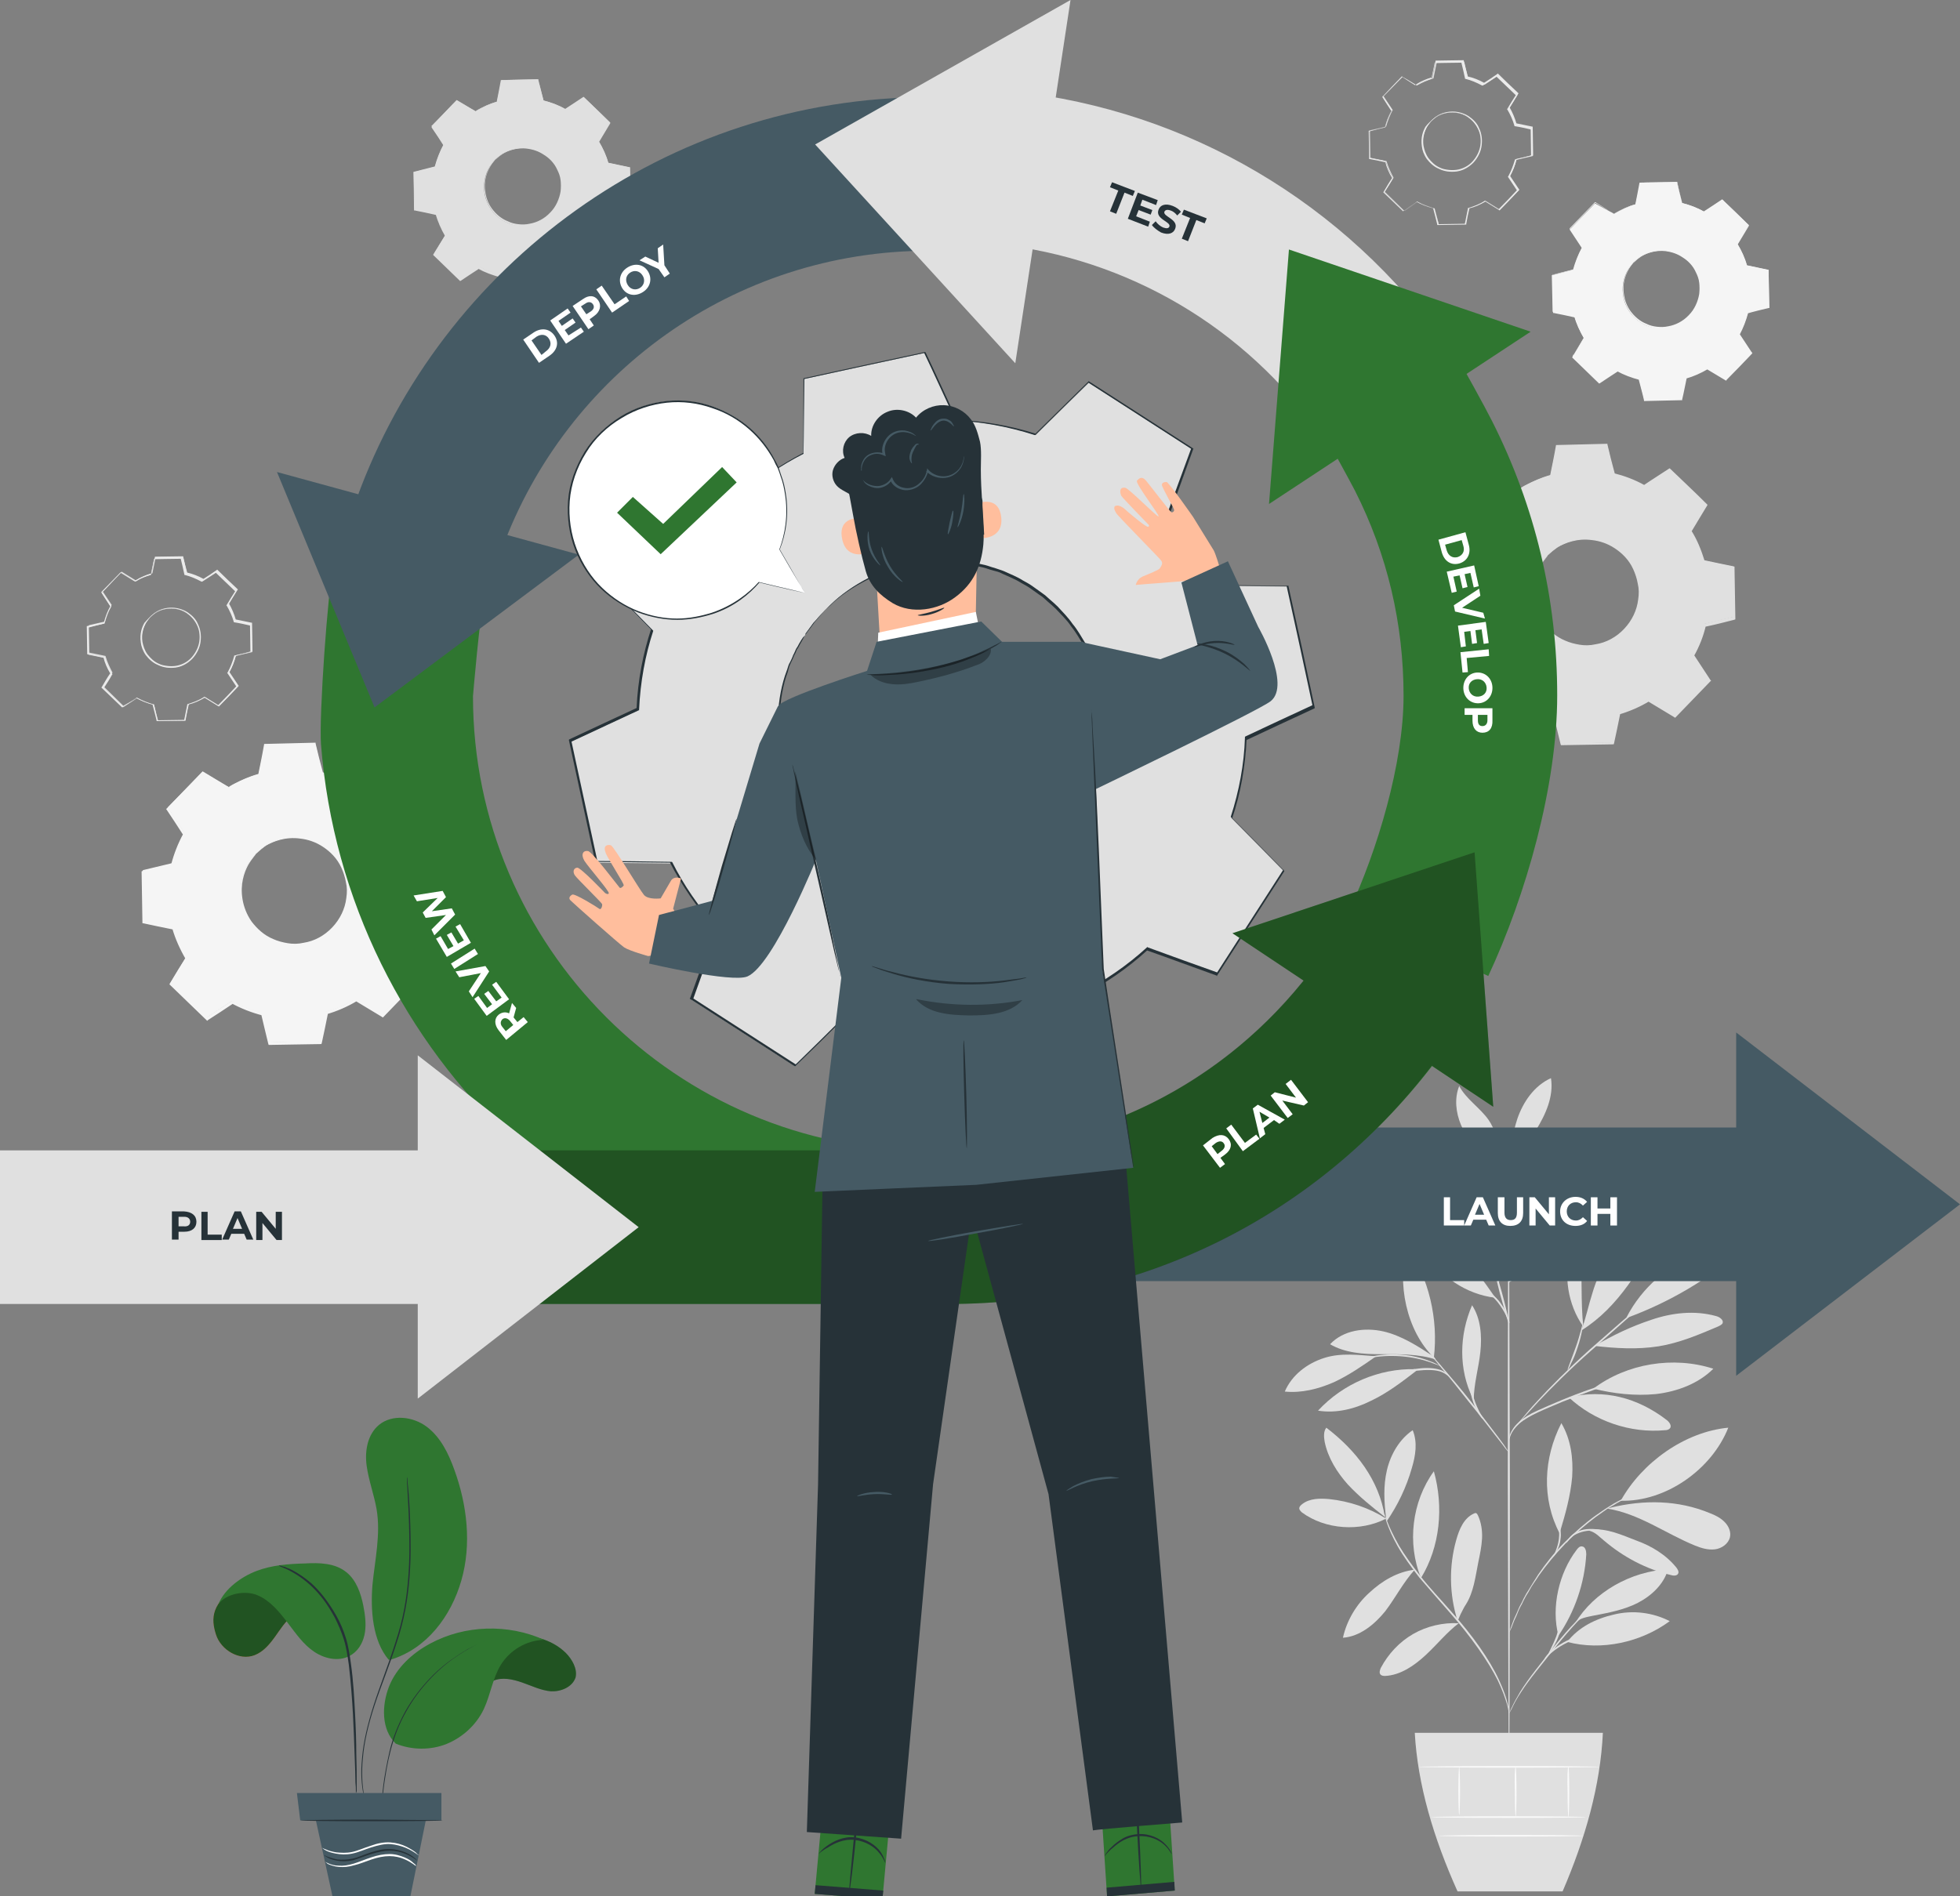 <?xml version="1.0" encoding="utf-8"?>
<!-- Generator: Adobe Illustrator 25.4.1, SVG Export Plug-In . SVG Version: 6.00 Build 0)  -->
<svg version="1.1" xmlns="http://www.w3.org/2000/svg" xmlns:xlink="http://www.w3.org/1999/xlink" x="0px" y="0px"
	 viewBox="0 0 472 456.8" style="enable-background:new 0 0 472 456.8;" xml:space="preserve">
<rect x="0" y="0" width="472" height="456.8" fill="#808080" stroke="none"/>
<style type="text/css">
	.st0{fill:#E0E0E0;}
	.st1{fill:#F5F5F5;}
	.st2{fill:#EBEBEB;}
	.st3{fill:#FAFAFA;}
	.st4{display:none;}
	.st5{display:inline;fill:#F5F5F5;}
	.st6{fill:none;}
	.st7{fill:#263238;}
	.st8{fill:#455A64;}
	.st9{fill:#FFFFFF;}
	.st10{fill:#2F7630;}
	.st11{opacity:0.3;}
	.st12{fill:#FFBE9D;}
	.st13{fill:#FF725E;}
</style>
<g id="Background_Complete">
	<g>
		<g>
			<g>
				<g>
					<path class="st0" d="M366.2,117.6c2.3-1.4,4.7-2.4,7.2-3.1l1.5-7.2l12.1-0.2l1.7,7.1c2.5,0.6,5,1.6,7.3,2.9l6.1-4l8.7,8.4
						l-3.8,6.3c1.4,2.3,2.4,4.7,3.1,7.2l7.2,1.5l0.2,12.1l-7.1,1.7c-0.6,2.5-1.6,5-2.9,7.3l4,6.1l-8.4,8.7l-6.3-3.8
						c-2.3,1.4-4.7,2.4-7.2,3.1l-1.5,7.2l-12.1,0.2l-1.7-7.1c-2.5-0.6-5-1.6-7.3-2.9l-6.1,4l-8.7-8.4l3.8-6.3
						c-1.4-2.3-2.4-4.7-3.1-7.2l-7.2-1.5l-0.2-12.1l7.1-1.7c0.6-2.5,1.6-5,2.9-7.3l-4-6.1l8.4-8.7L366.2,117.6L366.2,117.6z
						 M372.7,133.8c-5,5.2-4.8,13.4,0.3,18.4c5.2,5,13.4,4.8,18.4-0.3c5-5.2,4.8-13.4-0.3-18.4C385.9,128.5,377.7,128.6,372.7,133.8
						z"/>
				</g>
			</g>
		</g>
		<g>
			<g>
				<g>
					<g>
						<path class="st0" d="M372.7,133.8c0,0,0.7-1,2.4-2.1c1.7-1.1,4.7-2.4,8.5-2c1.9,0.2,3.9,0.8,5.8,2c1.8,1.2,3.6,3,4.7,5.2
							c0.6,1.1,1,2.4,1.2,3.6c0.2,1.3,0.3,2.6,0.1,4c-0.3,2.7-1.6,5.4-3.6,7.5c-2,2.1-4.7,3.4-7.4,3.9c-1.3,0.2-2.7,0.3-4,0.1
							c-1.3-0.2-2.5-0.5-3.7-1.1c-2.3-1-4.1-2.7-5.4-4.5c-1.3-1.8-2-3.8-2.2-5.7c-0.5-3.8,0.6-6.8,1.7-8.5
							C371.7,134.5,372.7,133.8,372.7,133.8c0.1,0.1-0.8,0.9-1.8,2.6c-1,1.8-2,4.7-1.4,8.3c0.3,1.8,1,3.7,2.2,5.4
							c1.3,1.7,3,3.3,5.2,4.2c1.1,0.5,2.3,0.8,3.5,1c1.2,0.2,2.5,0.2,3.8-0.1c2.6-0.4,5-1.7,6.9-3.7c1.9-2,3.1-4.5,3.4-7.1
							c0.2-1.3,0.2-2.6-0.1-3.8c-0.2-1.2-0.6-2.4-1.1-3.5c-1-2.2-2.6-3.8-4.4-5c-1.8-1.2-3.7-1.8-5.5-2c-3.6-0.5-6.5,0.7-8.3,1.7
							C373.5,133,372.7,133.8,372.7,133.8z"/>
					</g>
				</g>
			</g>
		</g>
		<g>
			<g>
				<g>
					<g>
						<path class="st0" d="M366.2,117.6c0,0-0.1-0.1-0.4-0.2c-0.3-0.2-0.7-0.4-1.2-0.7c-1.1-0.6-2.7-1.6-4.7-2.8l0.1,0
							c-2.1,2.2-5,5.2-8.4,8.8l0-0.2c1.2,1.8,2.6,3.9,4,6.1l0.1,0.1l-0.1,0.1c-1.2,2.2-2.2,4.6-2.8,7.3l0,0.1l-0.1,0
							c-2.2,0.5-4.6,1.1-7.1,1.8l0.2-0.3c0.1,3.8,0.2,7.9,0.2,12.1l-0.2-0.3c2.2,0.5,4.7,1,7.2,1.5l0.2,0l0.1,0.2
							c0.7,2.3,1.7,4.8,3.1,7.2l0.1,0.2l-0.1,0.2c-1.2,1.9-2.5,4.1-3.8,6.3l-0.1-0.4c2.7,2.6,5.7,5.5,8.7,8.4l-0.4,0
							c1.9-1.3,4-2.6,6.1-4l0.2-0.1l0.2,0.1c2.1,1.2,4.6,2.2,7.3,2.8l0.2,0.1l0.1,0.2c0.5,2.2,1.1,4.7,1.7,7.1l-0.4-0.3
							c3.8-0.1,7.9-0.1,12.1-0.2l-0.4,0.3c0.5-2.3,1-4.7,1.5-7.2l0-0.2l0.2-0.1c2.4-0.7,4.9-1.7,7.1-3.1l0,0l0.2-0.1l0.2,0.1
							c2.1,1.3,4.2,2.5,6.3,3.8l-0.5,0.1c2.8-2.9,5.6-5.8,8.4-8.7l0,0.5c-1.3-2.1-2.7-4.1-4-6.1l-0.1-0.2l0.1-0.2
							c1.3-2.3,2.2-4.8,2.9-7.2l0.1-0.2l0.2-0.1c2.4-0.6,4.8-1.2,7.1-1.7l-0.3,0.4c-0.1-4.1-0.1-8.2-0.2-12.1l0.3,0.3
							c-2.4-0.5-4.8-1-7.2-1.5l-0.2,0l-0.1-0.2c-0.7-2.6-1.8-5-3.1-7.2l-0.1-0.2l0.1-0.2c1.3-2.1,2.6-4.2,3.8-6.2l0,0.4
							c-3.1-3-5.9-5.8-8.7-8.4l0.4,0c-2.2,1.4-4.2,2.7-6.1,4l-0.1,0.1l-0.1-0.1c-2.4-1.4-4.9-2.3-7.3-2.9l-0.1,0l0-0.1
							c-0.6-2.6-1.2-4.9-1.7-7.1l0.2,0.2c-4.7,0.1-8.7,0.1-12.1,0.2l0.2-0.1c-0.6,2.9-1.1,5.2-1.5,7.2l0,0.1l-0.1,0
							c-2.6,0.7-4.4,1.6-5.5,2.1c-0.6,0.3-1,0.5-1.3,0.7C366.4,117.6,366.2,117.7,366.2,117.6c0,0,0.1-0.1,0.4-0.3
							c0.3-0.2,0.7-0.4,1.3-0.7c1.2-0.6,3-1.5,5.5-2.2l-0.1,0.1c0.4-2,0.9-4.3,1.4-7.2l0-0.1l0.1,0c3.4-0.1,7.4-0.2,12.1-0.3l0.2,0
							l0,0.2c0.5,2.2,1.1,4.5,1.8,7.1l-0.2-0.2c2.4,0.6,4.9,1.5,7.4,2.9l-0.3,0c1.9-1.3,4-2.6,6.1-4l0.2-0.1l0.2,0.2
							c2.8,2.7,5.7,5.4,8.7,8.4l0.2,0.2l-0.1,0.2c-1.2,2-2.5,4.1-3.8,6.3l0-0.3c1.4,2.2,2.4,4.7,3.2,7.3l-0.3-0.2
							c2.3,0.5,4.7,1,7.2,1.5l0.3,0.1l0,0.3c0.1,3.9,0.1,8,0.2,12.1l0,0.3l-0.3,0.1c-2.3,0.6-4.7,1.2-7.1,1.7l0.3-0.3
							c-0.6,2.6-1.6,5.1-2.9,7.4l0-0.4c1.3,2,2.7,4.1,4,6.1l0.2,0.2L412,164c-2.8,2.9-5.6,5.8-8.4,8.7l-0.2,0.2l-0.3-0.2
							c-2.1-1.3-4.2-2.5-6.3-3.8l0.4,0l0,0c-2.3,1.4-4.9,2.5-7.3,3.2l0.3-0.3c-0.5,2.5-1,4.9-1.5,7.2l-0.1,0.3l-0.3,0
							c-4.2,0.1-8.3,0.1-12.1,0.2l-0.3,0l-0.1-0.3c-0.6-2.5-1.2-4.9-1.7-7.1l0.3,0.3c-2.7-0.7-5.2-1.7-7.4-2.9l0.4,0
							c-2.1,1.4-4.2,2.8-6.1,4l-0.2,0.2l-0.2-0.2c-3-2.9-6-5.8-8.7-8.4l-0.2-0.2l0.1-0.2c1.3-2.2,2.6-4.3,3.8-6.2l0,0.3
							c-1.4-2.4-2.5-4.9-3.2-7.3l0.2,0.2c-2.5-0.5-4.9-1-7.2-1.5l-0.2,0l0-0.2c-0.1-4.2-0.1-8.3-0.2-12.1l0-0.2l0.2-0.1
							c2.5-0.6,4.9-1.2,7.1-1.7l-0.2,0.2c0.7-2.7,1.7-5.2,2.9-7.4l0,0.2c-1.4-2.2-2.8-4.3-4-6.1l-0.1-0.1l0.1-0.1
							c3.4-3.5,6.3-6.4,8.5-8.7l0.1-0.1l0.1,0c2,1.2,3.5,2.2,4.6,2.9c0.5,0.3,0.9,0.6,1.2,0.8C366.1,117.5,366.2,117.6,366.2,117.6z
							"/>
					</g>
				</g>
			</g>
		</g>
	</g>
	<g>
		<g>
			<g>
				<g>
					<path class="st1" d="M55.1,189.6c2.3-1.4,4.7-2.4,7.2-3.1l1.5-7.2l12.1-0.2l1.7,7.1c2.5,0.6,5,1.6,7.3,2.9l6.1-4l8.7,8.4
						l-3.8,6.3c1.4,2.3,2.4,4.7,3.1,7.2l7.2,1.5l0.2,12.1l-7.1,1.7c-0.6,2.5-1.6,5-2.9,7.3l4,6.1l-8.4,8.7l-6.3-3.8
						c-2.3,1.4-4.7,2.4-7.2,3.1l-1.5,7.2l-12.1,0.2l-1.7-7.1c-2.5-0.6-5-1.6-7.3-2.9l-6.1,4l-8.7-8.4l3.8-6.3
						c-1.4-2.3-2.4-4.7-3.1-7.2l-7.2-1.5l-0.2-12.1l7.1-1.7c0.6-2.5,1.6-5,2.9-7.3l-4-6.1l8.4-8.7L55.1,189.6L55.1,189.6z
						 M61.6,205.7c-5,5.2-4.8,13.4,0.3,18.4c5.2,5,13.4,4.8,18.4-0.3c5-5.2,4.8-13.4-0.3-18.4C74.7,200.4,66.5,200.5,61.6,205.7z"/>
				</g>
			</g>
		</g>
		<g>
			<g>
				<g>
					<g>
						<path class="st1" d="M61.6,205.7c0,0,0.7-1,2.4-2.1c1.7-1.1,4.7-2.4,8.5-2c1.9,0.2,3.9,0.8,5.8,2c1.8,1.2,3.6,3,4.7,5.2
							c0.6,1.1,1,2.4,1.2,3.6c0.2,1.3,0.3,2.6,0.1,4c-0.3,2.7-1.6,5.4-3.6,7.5c-2,2.1-4.7,3.4-7.4,3.9c-1.3,0.2-2.7,0.3-4,0.1
							c-1.3-0.2-2.5-0.5-3.7-1.1c-2.3-1-4.1-2.7-5.4-4.5c-1.3-1.8-2-3.8-2.2-5.7c-0.5-3.8,0.6-6.8,1.7-8.5
							C60.6,206.4,61.6,205.7,61.6,205.7c0.1,0.1-0.8,0.9-1.8,2.6c-1,1.8-2,4.7-1.4,8.3c0.3,1.8,1,3.7,2.2,5.4
							c1.3,1.7,3,3.3,5.2,4.2c1.1,0.5,2.3,0.8,3.5,1c1.2,0.2,2.5,0.2,3.8-0.1c2.6-0.4,5-1.7,6.9-3.7c1.9-2,3.1-4.5,3.4-7.1
							c0.2-1.3,0.2-2.6-0.1-3.8c-0.2-1.2-0.6-2.4-1.1-3.5c-1-2.2-2.6-3.8-4.4-5c-1.8-1.2-3.7-1.8-5.5-2c-3.6-0.5-6.5,0.7-8.3,1.7
							C62.4,204.9,61.6,205.8,61.6,205.7z"/>
					</g>
				</g>
			</g>
		</g>
		<g>
			<g>
				<g>
					<g>
						<path class="st1" d="M55.1,189.6c0,0-0.1-0.1-0.4-0.2c-0.3-0.2-0.7-0.4-1.2-0.7c-1.1-0.6-2.7-1.6-4.7-2.8l0.1,0
							c-2.1,2.2-5,5.2-8.4,8.8l0-0.2c1.2,1.8,2.6,3.9,4,6.1l0.1,0.1l-0.1,0.1c-1.2,2.2-2.2,4.6-2.8,7.3l0,0.1l-0.1,0
							c-2.2,0.5-4.6,1.1-7.1,1.8l0.2-0.3c0.1,3.8,0.2,7.9,0.2,12.1l-0.2-0.3c2.2,0.5,4.7,1,7.2,1.5l0.2,0l0.1,0.2
							c0.7,2.3,1.7,4.8,3.1,7.2l0.1,0.2l-0.1,0.2c-1.2,1.9-2.5,4.1-3.8,6.3l-0.1-0.4c2.7,2.6,5.7,5.5,8.7,8.4l-0.4,0
							c1.9-1.3,4-2.6,6.1-4l0.2-0.1l0.2,0.1c2.1,1.2,4.6,2.2,7.3,2.8l0.2,0.1l0.1,0.2c0.5,2.2,1.1,4.7,1.7,7.1l-0.4-0.3
							c3.8-0.1,7.9-0.1,12.1-0.2l-0.4,0.3c0.5-2.3,1-4.7,1.5-7.2l0-0.2l0.2-0.1c2.4-0.7,4.9-1.7,7.1-3.1l0,0l0.2-0.1l0.2,0.1
							c2.1,1.3,4.2,2.5,6.3,3.8l-0.5,0.1c2.8-2.9,5.6-5.8,8.4-8.7l0,0.5c-1.3-2.1-2.7-4.1-4-6.1l-0.1-0.2l0.1-0.2
							c1.3-2.3,2.2-4.8,2.9-7.2l0.1-0.2l0.2-0.1c2.4-0.6,4.8-1.2,7.1-1.7l-0.3,0.4c-0.1-4.1-0.1-8.2-0.2-12.1l0.3,0.3
							c-2.4-0.5-4.8-1-7.2-1.5l-0.2,0l-0.1-0.2c-0.7-2.6-1.8-5-3.1-7.2l-0.1-0.2l0.1-0.2c1.3-2.1,2.6-4.2,3.8-6.2l0,0.4
							c-3.1-3-5.9-5.8-8.7-8.4l0.4,0c-2.2,1.4-4.2,2.7-6.1,4l-0.1,0.1l-0.1-0.1c-2.4-1.4-4.9-2.3-7.3-2.9l-0.1,0l0-0.1
							c-0.6-2.6-1.2-4.9-1.7-7.1l0.2,0.2c-4.7,0.1-8.7,0.1-12.1,0.2l0.2-0.1c-0.6,2.9-1.1,5.2-1.5,7.2l0,0.1l-0.1,0
							c-2.6,0.7-4.4,1.6-5.5,2.1c-0.6,0.3-1,0.5-1.3,0.7C55.2,189.5,55.1,189.6,55.1,189.6c0,0,0.1-0.1,0.4-0.3
							c0.3-0.2,0.7-0.4,1.3-0.7c1.2-0.6,3-1.5,5.5-2.2l-0.1,0.1c0.4-2,0.9-4.3,1.4-7.2l0-0.1l0.1,0c3.4-0.1,7.4-0.2,12.1-0.3l0.2,0
							l0,0.2c0.5,2.2,1.1,4.5,1.8,7.1l-0.2-0.2c2.4,0.6,4.9,1.5,7.4,2.9l-0.3,0c1.9-1.3,4-2.6,6.1-4l0.2-0.1l0.2,0.2
							c2.8,2.7,5.7,5.4,8.7,8.4l0.2,0.2l-0.1,0.2c-1.2,2-2.5,4.1-3.8,6.3l0-0.3c1.4,2.2,2.4,4.7,3.2,7.3l-0.3-0.2
							c2.3,0.5,4.7,1,7.2,1.5l0.3,0.1l0,0.3c0.1,3.9,0.1,8,0.2,12.1l0,0.3l-0.3,0.1c-2.3,0.6-4.7,1.2-7.1,1.7l0.3-0.3
							c-0.6,2.6-1.6,5.1-2.9,7.4l0-0.4c1.3,2,2.7,4.1,4,6.1l0.2,0.2l-0.2,0.2c-2.8,2.9-5.6,5.8-8.4,8.7l-0.2,0.2l-0.3-0.2
							c-2.1-1.3-4.2-2.5-6.3-3.8l0.4,0l0,0c-2.3,1.4-4.9,2.5-7.3,3.2l0.3-0.3c-0.5,2.5-1,4.9-1.5,7.2l-0.1,0.3l-0.3,0
							c-4.2,0.1-8.3,0.1-12.1,0.2l-0.3,0l-0.1-0.3c-0.6-2.5-1.2-4.9-1.7-7.1l0.3,0.3c-2.7-0.7-5.2-1.7-7.4-2.9l0.4,0
							c-2.1,1.4-4.2,2.8-6.1,4l-0.2,0.2l-0.2-0.2c-3-2.9-6-5.8-8.7-8.4l-0.2-0.2l0.1-0.2c1.3-2.2,2.6-4.3,3.8-6.2l0,0.3
							c-1.4-2.4-2.5-4.9-3.2-7.3l0.2,0.2c-2.5-0.5-4.9-1-7.2-1.5l-0.2,0l0-0.2c-0.1-4.2-0.1-8.3-0.2-12.1l0-0.2l0.2-0.1
							c2.5-0.6,4.9-1.2,7.1-1.7l-0.2,0.2c0.7-2.7,1.7-5.2,2.9-7.4l0,0.2c-1.4-2.2-2.8-4.3-4-6.1l-0.1-0.1l0.1-0.1
							c3.4-3.5,6.3-6.4,8.5-8.7l0.1-0.1l0.1,0c2,1.2,3.5,2.2,4.6,2.9c0.5,0.3,0.9,0.6,1.2,0.8C55,189.5,55.1,189.6,55.1,189.6z"/>
					</g>
				</g>
			</g>
		</g>
	</g>
	<g>
		<g>
			<g>
				<g>
					<path class="st1" d="M388.7,51.5c1.7-1,3.4-1.8,5.2-2.3l1.1-5.2l8.8-0.2l1.3,5.1c1.8,0.5,3.6,1.1,5.3,2.1l4.4-2.9l6.3,6.1
						l-2.7,4.5c1,1.7,1.8,3.4,2.3,5.2l5.2,1.1L426,74l-5.1,1.3c-0.5,1.8-1.1,3.6-2.1,5.3l2.9,4.4l-6.1,6.3l-4.5-2.7
						c-1.7,1-3.4,1.8-5.2,2.3l-1.1,5.2l-8.8,0.2l-1.3-5.1c-1.8-0.5-3.6-1.2-5.3-2.1l-4.4,2.9l-6.3-6.1l2.7-4.5
						c-1-1.7-1.8-3.4-2.3-5.2l-5.2-1.1l-0.2-8.8l5.1-1.3c0.5-1.8,1.2-3.6,2.1-5.3l-2.9-4.4l6.1-6.3L388.7,51.5L388.7,51.5z
						 M393.4,63.2c-3.6,3.7-3.5,9.7,0.2,13.3c3.7,3.6,9.7,3.5,13.3-0.2c3.6-3.7,3.5-9.7-0.2-13.3C403,59.4,397,59.5,393.4,63.2z"/>
				</g>
			</g>
		</g>
		<g>
			<g>
				<g>
					<g>
						<path class="st1" d="M393.4,63.2c0,0,0.5-0.7,1.8-1.5c1.2-0.8,3.4-1.7,6.1-1.5c1.3,0.2,2.8,0.6,4.2,1.5
							c1.3,0.9,2.6,2.2,3.4,3.8c0.4,0.8,0.7,1.7,0.9,2.6c0.2,0.9,0.2,1.9,0.1,2.9c-0.2,2-1.2,3.9-2.6,5.4c-1.5,1.5-3.4,2.5-5.3,2.8
							c-1,0.2-2,0.2-2.9,0c-0.9-0.1-1.8-0.4-2.7-0.8c-1.7-0.7-3-1.9-3.9-3.2c-0.9-1.3-1.4-2.8-1.6-4.1c-0.4-2.7,0.5-4.9,1.2-6.2
							C392.7,63.7,393.4,63.2,393.4,63.2c0.1,0-0.6,0.6-1.3,1.9c-0.7,1.3-1.5,3.4-1,6c0.2,1.3,0.7,2.7,1.6,3.9
							c0.9,1.2,2.2,2.4,3.8,3c0.8,0.4,1.6,0.6,2.5,0.7c0.9,0.1,1.8,0.1,2.7-0.1c1.8-0.3,3.6-1.2,5-2.7c1.4-1.4,2.2-3.3,2.5-5.1
							c0.1-0.9,0.1-1.9,0-2.7c-0.1-0.9-0.4-1.7-0.8-2.5c-0.7-1.6-1.9-2.8-3.2-3.6c-1.3-0.9-2.7-1.3-4-1.5c-2.6-0.3-4.7,0.5-6,1.3
							C394,62.6,393.5,63.3,393.4,63.2z"/>
					</g>
				</g>
			</g>
		</g>
		<g>
			<g>
				<g>
					<g>
						<path class="st1" d="M388.7,51.5c0,0-0.1,0-0.3-0.2c-0.2-0.1-0.5-0.3-0.9-0.5c-0.8-0.5-1.9-1.1-3.4-2l0.1,0
							c-1.6,1.6-3.6,3.8-6.1,6.3l0-0.2c0.9,1.3,1.9,2.8,2.9,4.4l0.1,0.1l0,0.1c-0.9,1.6-1.6,3.3-2.1,5.3l0,0.1l-0.1,0
							c-1.6,0.4-3.3,0.8-5.1,1.3l0.1-0.2c0.1,2.8,0.1,5.7,0.2,8.8l-0.2-0.2c1.6,0.3,3.4,0.7,5.2,1.1l0.1,0l0,0.1
							c0.5,1.7,1.2,3.5,2.3,5.2l0.1,0.1l-0.1,0.1c-0.8,1.4-1.8,3-2.7,4.5l0-0.3c2,1.9,4.1,4,6.3,6.1l-0.3,0c1.4-0.9,2.9-1.9,4.4-2.9
							l0.1-0.1l0.1,0.1c1.5,0.9,3.4,1.6,5.3,2.1l0.2,0l0,0.2c0.4,1.6,0.8,3.4,1.3,5.1l-0.3-0.2c2.8-0.1,5.8-0.1,8.8-0.2l-0.3,0.2
							c0.3-1.6,0.7-3.4,1.1-5.2l0-0.2l0.2,0c1.7-0.5,3.5-1.2,5.2-2.2l0,0l0.1-0.1l0.1,0.1c1.5,0.9,3,1.8,4.5,2.7l-0.3,0
							c2.1-2.1,4.1-4.2,6.1-6.3l0,0.3c-1-1.5-1.9-3-2.9-4.4l-0.1-0.1l0.1-0.1c0.9-1.7,1.6-3.4,2.1-5.3l0-0.2l0.2,0
							c1.7-0.4,3.5-0.8,5.1-1.3l-0.2,0.3c0-3-0.1-5.9-0.1-8.8l0.2,0.2c-1.8-0.4-3.5-0.7-5.2-1.1l-0.1,0l0-0.1
							c-0.5-1.9-1.3-3.6-2.2-5.2l-0.1-0.1l0.1-0.1c0.9-1.6,1.9-3.1,2.8-4.5l0,0.3c-2.2-2.1-4.3-4.2-6.3-6.1l0.3,0
							c-1.6,1-3,2-4.4,2.9l-0.1,0.1l-0.1-0.1c-1.8-1-3.5-1.7-5.3-2.1l-0.1,0l0-0.1c-0.5-1.9-0.9-3.6-1.2-5.2l0.2,0.1
							c-3.4,0-6.3,0.1-8.8,0.1l0.1-0.1c-0.4,2.1-0.8,3.8-1.1,5.2l0,0.1l-0.1,0c-1.9,0.5-3.2,1.1-4,1.5c-0.4,0.2-0.7,0.4-0.9,0.5
							C388.8,51.5,388.7,51.5,388.7,51.5c0,0,0.1-0.1,0.3-0.2c0.2-0.1,0.5-0.3,0.9-0.5c0.8-0.4,2.1-1.1,4-1.6l-0.1,0.1
							c0.3-1.4,0.6-3.1,1-5.2l0-0.1l0.1,0c2.5-0.1,5.4-0.1,8.8-0.2l0.1,0l0,0.1c0.4,1.6,0.8,3.3,1.3,5.1l-0.1-0.1
							c1.8,0.4,3.6,1.1,5.4,2.1l-0.2,0c1.4-0.9,2.9-1.9,4.4-2.9l0.1-0.1l0.1,0.1c2,1.9,4.1,3.9,6.3,6.1l0.1,0.1l-0.1,0.2
							c-0.9,1.5-1.8,3-2.7,4.5l0-0.2c1,1.6,1.8,3.4,2.3,5.3l-0.2-0.2c1.7,0.4,3.4,0.7,5.2,1.1l0.2,0l0,0.2c0.1,2.9,0.1,5.8,0.2,8.8
							l0,0.2l-0.2,0c-1.7,0.4-3.4,0.8-5.1,1.3l0.2-0.2c-0.5,1.9-1.2,3.7-2.1,5.4l0-0.3c1,1.5,1.9,2.9,2.9,4.4L422,85l-0.1,0.2
							c-2,2.1-4,4.2-6.1,6.3l-0.1,0.2l-0.2-0.1c-1.5-0.9-3-1.8-4.5-2.7l0.3,0l0,0c-1.7,1-3.5,1.8-5.3,2.3l0.2-0.2
							c-0.4,1.8-0.7,3.6-1.1,5.2l0,0.2l-0.2,0c-3,0.1-6,0.1-8.8,0.2l-0.2,0l0-0.2c-0.4-1.8-0.9-3.5-1.3-5.1l0.2,0.2
							c-1.9-0.5-3.8-1.2-5.4-2.1l0.3,0c-1.5,1-3.1,2-4.4,2.9l-0.2,0.1l-0.1-0.1c-2.2-2.1-4.3-4.2-6.3-6.1l-0.1-0.1l0.1-0.2
							c1-1.6,1.9-3.1,2.8-4.5l0,0.2c-1-1.7-1.8-3.6-2.3-5.3l0.2,0.2c-1.8-0.4-3.6-0.8-5.2-1.1l-0.2,0l0-0.2c0-3.1-0.1-6-0.1-8.8
							l0-0.2l0.1,0c1.8-0.4,3.5-0.9,5.2-1.2l-0.1,0.1c0.5-2,1.2-3.8,2.1-5.4l0,0.2c-1-1.6-2-3.1-2.9-4.4l-0.1-0.1L378,55
							c2.5-2.6,4.6-4.7,6.1-6.3l0,0l0.1,0c1.4,0.9,2.6,1.6,3.3,2.1c0.4,0.2,0.6,0.4,0.9,0.5C388.6,51.5,388.7,51.5,388.7,51.5z"/>
					</g>
				</g>
			</g>
		</g>
	</g>
	<g>
		<g>
			<g>
				<g>
					<path class="st0" d="M114.5,26.8c1.7-1,3.4-1.8,5.2-2.3l1.1-5.2l8.8-0.2l1.3,5.1c1.8,0.5,3.6,1.1,5.3,2.1l4.4-2.9l6.3,6.1
						l-2.7,4.5c1,1.7,1.8,3.4,2.3,5.2l5.2,1.1l0.2,8.8l-5.1,1.3c-0.5,1.8-1.1,3.6-2.1,5.3l2.9,4.4l-6.1,6.3l-4.5-2.7
						c-1.7,1-3.4,1.8-5.2,2.3l-1.1,5.2l-8.8,0.2l-1.3-5.1c-1.8-0.5-3.6-1.2-5.3-2.1l-4.4,2.9l-6.3-6.1l2.7-4.5
						c-1-1.7-1.8-3.4-2.3-5.2l-5.2-1.1l-0.2-8.8l5.1-1.3c0.5-1.8,1.2-3.6,2.1-5.3l-2.9-4.4l6.1-6.3L114.5,26.8L114.5,26.8z
						 M119.2,38.5c-3.6,3.7-3.5,9.7,0.2,13.3c3.7,3.6,9.7,3.5,13.3-0.2c3.6-3.7,3.5-9.7-0.2-13.3C128.8,34.7,122.8,34.8,119.2,38.5z
						"/>
				</g>
			</g>
		</g>
		<g>
			<g>
				<g>
					<g>
						<path class="st0" d="M119.2,38.5c0,0,0.5-0.7,1.8-1.5c1.2-0.8,3.4-1.7,6.1-1.5c1.3,0.2,2.8,0.6,4.2,1.5
							c1.3,0.9,2.6,2.2,3.4,3.8c0.4,0.8,0.7,1.7,0.9,2.6c0.2,0.9,0.2,1.9,0.1,2.9c-0.2,2-1.2,3.9-2.6,5.4c-1.5,1.5-3.4,2.5-5.3,2.8
							c-1,0.2-2,0.2-2.9,0c-0.9-0.1-1.8-0.4-2.7-0.8c-1.7-0.7-3-1.9-3.9-3.2c-0.9-1.3-1.4-2.8-1.6-4.1c-0.4-2.7,0.5-4.9,1.2-6.2
							C118.5,39,119.2,38.5,119.2,38.5c0.1,0-0.6,0.6-1.3,1.9c-0.7,1.3-1.5,3.4-1,6c0.2,1.3,0.7,2.7,1.6,3.9c0.9,1.2,2.2,2.4,3.8,3
							c0.8,0.4,1.6,0.6,2.5,0.7c0.9,0.1,1.8,0.1,2.7-0.1c1.8-0.3,3.6-1.2,5-2.7c1.4-1.4,2.2-3.3,2.5-5.1c0.1-0.9,0.1-1.9,0-2.7
							c-0.1-0.9-0.4-1.7-0.8-2.5c-0.7-1.6-1.9-2.8-3.2-3.6c-1.3-0.9-2.7-1.3-4-1.5c-2.6-0.3-4.7,0.5-6,1.3
							C119.8,37.9,119.2,38.6,119.2,38.5z"/>
					</g>
				</g>
			</g>
		</g>
		<g>
			<g>
				<g>
					<g>
						<path class="st0" d="M114.5,26.8c0,0-0.1,0-0.3-0.2c-0.2-0.1-0.5-0.3-0.9-0.5c-0.8-0.5-1.9-1.1-3.4-2l0.1,0
							c-1.6,1.6-3.6,3.8-6.1,6.3l0-0.2c0.9,1.3,1.9,2.8,2.9,4.4l0.1,0.1l0,0.1c-0.9,1.6-1.6,3.3-2.1,5.3l0,0.1l-0.1,0
							c-1.6,0.4-3.3,0.8-5.1,1.3l0.1-0.2c0.1,2.8,0.1,5.7,0.2,8.8L99.8,50c1.6,0.3,3.4,0.7,5.2,1.1l0.1,0l0,0.1
							c0.5,1.7,1.2,3.5,2.3,5.2l0.1,0.1l-0.1,0.1c-0.8,1.4-1.8,3-2.7,4.5l0-0.3c2,1.9,4.1,4,6.3,6.1l-0.3,0C112,66,113.5,65,115,64
							l0.1-0.1l0.1,0.1c1.5,0.9,3.4,1.6,5.3,2.1l0.2,0l0,0.2c0.4,1.6,0.8,3.4,1.3,5.1l-0.3-0.2c2.8,0,5.8-0.1,8.8-0.2l-0.3,0.2
							c0.3-1.6,0.7-3.4,1.1-5.2l0-0.2l0.2,0c1.7-0.5,3.5-1.2,5.2-2.2l0,0l0.1-0.1l0.1,0.1c1.5,0.9,3,1.8,4.5,2.7l-0.3,0
							c2.1-2.1,4.1-4.2,6.1-6.3l0,0.3c-1-1.5-1.9-3-2.9-4.4l-0.1-0.1l0.1-0.1c0.9-1.7,1.6-3.4,2.1-5.3l0-0.2l0.2,0
							c1.7-0.4,3.5-0.8,5.1-1.3l-0.2,0.3c0-3-0.1-5.9-0.1-8.8l0.2,0.2c-1.8-0.4-3.5-0.7-5.2-1.1l-0.1,0l0-0.1
							c-0.5-1.9-1.3-3.6-2.2-5.2l-0.1-0.1L144,34c0.9-1.6,1.9-3.1,2.8-4.5l0,0.3c-2.2-2.1-4.3-4.2-6.3-6.1l0.3,0c-1.6,1-3,2-4.4,2.9
							l-0.1,0.1l-0.1-0.1c-1.8-1-3.5-1.7-5.3-2.1l-0.1,0l0-0.1c-0.5-1.9-0.9-3.6-1.2-5.2l0.2,0.1c-3.4,0-6.3,0.1-8.8,0.1l0.1-0.1
							c-0.4,2.1-0.8,3.8-1.1,5.2l0,0.1l-0.1,0c-1.9,0.5-3.2,1.1-4,1.5c-0.4,0.2-0.7,0.4-0.9,0.5C114.6,26.8,114.5,26.8,114.5,26.8
							c0,0,0.1-0.1,0.3-0.2c0.2-0.1,0.5-0.3,0.9-0.5c0.8-0.4,2.1-1.1,4-1.6l-0.1,0.1c0.3-1.4,0.6-3.1,1-5.2l0-0.1l0.1,0
							c2.5-0.1,5.4-0.1,8.8-0.2l0.1,0l0,0.1c0.4,1.6,0.8,3.3,1.3,5.1l-0.1-0.1c1.8,0.4,3.6,1.1,5.4,2.1l-0.2,0
							c1.4-0.9,2.9-1.9,4.4-2.9l0.1-0.1l0.1,0.1c2,1.9,4.1,3.9,6.3,6.1l0.1,0.1l-0.1,0.2c-0.9,1.5-1.8,3-2.7,4.5l0-0.2
							c1,1.6,1.8,3.4,2.3,5.3l-0.2-0.2c1.7,0.4,3.4,0.7,5.2,1.1l0.2,0l0,0.2c0.1,2.9,0.1,5.8,0.2,8.8l0,0.2l-0.2,0
							c-1.7,0.4-3.4,0.8-5.1,1.3l0.2-0.2c-0.5,1.9-1.2,3.7-2.1,5.4l0-0.3c1,1.5,1.9,2.9,2.9,4.4l0.1,0.2l-0.1,0.2
							c-2,2.1-4,4.2-6.1,6.3l-0.1,0.2l-0.2-0.1c-1.5-0.9-3-1.8-4.5-2.7l0.3,0l0,0c-1.7,1-3.5,1.8-5.3,2.3l0.2-0.2
							c-0.4,1.8-0.7,3.6-1.1,5.2l0,0.2l-0.2,0c-3,0.1-6,0.1-8.8,0.2l-0.2,0l0-0.2c-0.4-1.8-0.9-3.5-1.3-5.1l0.2,0.2
							c-1.9-0.5-3.8-1.2-5.4-2.1l0.3,0c-1.5,1-3.1,2-4.4,2.9l-0.2,0.1l-0.1-0.1c-2.2-2.1-4.3-4.2-6.3-6.1l-0.1-0.1l0.1-0.2
							c1-1.6,1.9-3.1,2.8-4.5l0,0.2c-1-1.7-1.8-3.6-2.3-5.3l0.2,0.2c-1.8-0.4-3.6-0.8-5.2-1.1l-0.2,0l0-0.2c0-3.1-0.1-6-0.1-8.8
							l0-0.2l0.1,0c1.8-0.4,3.5-0.9,5.2-1.2l-0.1,0.1c0.5-2,1.2-3.8,2.1-5.4l0,0.2c-1-1.6-2-3.1-2.9-4.4l-0.1-0.1l0.1-0.1
							c2.5-2.6,4.6-4.7,6.1-6.3l0,0l0.1,0c1.4,0.9,2.6,1.6,3.3,2.1c0.4,0.2,0.6,0.4,0.9,0.5C114.4,26.8,114.5,26.8,114.5,26.8z"/>
					</g>
				</g>
			</g>
		</g>
	</g>
	<g>
		<g>
			<g>
				<g>
					<path class="st0" d="M346.5,54.1L346.5,54.1l-1-3.9c-1.4-0.3-2.7-0.9-4-1.6l-3.4,2.2l0,0l-4.8-4.6l0,0l2.1-3.4
						c-0.7-1.2-1.3-2.6-1.7-3.9l-3.9-0.8l0,0l-0.1-6.6l0,0l3.9-0.9c0.3-1.4,0.9-2.7,1.6-4l-2.2-3.4l0,0l4.6-4.8l0,0l3.4,2.1
						c1.2-0.7,2.6-1.3,3.9-1.7l0.8-3.9l0,0l6.6-0.1l0,0l0.9,3.9c1.4,0.3,2.7,0.9,4,1.6l3.4-2.2l0,0l4.8,4.6l0,0l-2.1,3.4
						c0.7,1.2,1.3,2.6,1.7,3.9l3.9,0.8l0,0l0.1,6.6l0,0l-3.9,0.9c-0.3,1.4-0.9,2.7-1.6,4l2.2,3.4l0,0l-4.6,4.8l0,0l-3.4-2.1
						c-1.2,0.7-2.6,1.3-3.9,1.7l-0.8,3.9l0,0L346.5,54.1z M341.5,48.6L341.5,48.6c1.3,0.7,2.6,1.2,4,1.6l0,0l0,0l0.9,3.9l6.6-0.1
						l0.8-3.9l0,0c1.4-0.4,2.7-1,4-1.7l0,0l0,0l3.4,2.1l4.6-4.7l-2.2-3.3l0,0c0.7-1.3,1.2-2.6,1.6-4l0,0l0,0l3.9-0.9l-0.1-6.6
						l-3.9-0.8l0,0c-0.4-1.4-1-2.7-1.7-4l0,0l0,0l2.1-3.4l-4.7-4.6l-3.3,2.2l0,0c-1.3-0.7-2.6-1.2-4-1.6l0,0l0,0l-0.9-3.9l-6.6,0.1
						l-0.8,3.9l0,0c-1.4,0.4-2.7,1-4,1.7l0,0l0,0l-3.4-2.1l-4.6,4.7l2.2,3.3l0,0c-0.7,1.3-1.2,2.6-1.6,4l0,0l0,0l-3.9,0.9l0.1,6.6
						l3.9,0.8l0,0c0.4,1.4,1,2.7,1.7,4l0,0l0,0l-2.1,3.4l4.7,4.6L341.5,48.6z M349.7,41.3c-1.8,0-3.6-0.7-5-2
						c-1.4-1.3-2.1-3.1-2.2-5c0-1.9,0.7-3.7,2-5.1l0,0c2.7-2.8,7.3-2.9,10.1-0.2c2.8,2.7,2.9,7.3,0.2,10.1
						C353.4,40.6,351.5,41.3,349.7,41.3z M349.7,27.1c-1.9,0-3.7,0.7-5.1,2.2l0,0c-1.3,1.4-2,3.2-2,5c0,1.9,0.8,3.7,2.2,5
						c2.8,2.7,7.3,2.6,10-0.2c2.7-2.8,2.6-7.3-0.2-10C353.2,27.7,351.4,27.1,349.7,27.1z"/>
				</g>
			</g>
		</g>
		<g>
			<g>
				<g>
					<g>
						<path class="st2" d="M344.6,29.2c0,0,0.4-0.5,1.3-1.2c0.9-0.6,2.6-1.3,4.6-1.1c1,0.1,2.1,0.4,3.2,1.1c1,0.7,2,1.6,2.5,2.9
							c0.3,0.6,0.5,1.3,0.6,2c0.1,0.7,0.1,1.4,0,2.2c-0.2,1.5-0.9,2.9-2,4.1c-1.1,1.1-2.5,1.9-4,2.1c-0.7,0.1-1.5,0.1-2.2,0
							c-0.7-0.1-1.4-0.3-2-0.6c-1.3-0.5-2.3-1.5-3-2.4c-0.7-1-1.1-2.1-1.2-3.1c-0.3-2.1,0.3-3.7,0.9-4.7
							C344,29.6,344.6,29.2,344.6,29.2c0,0-0.4,0.5-1,1.4c-0.5,1-1.1,2.6-0.8,4.5c0.2,1,0.5,2,1.2,3c0.7,0.9,1.6,1.8,2.8,2.3
							c0.6,0.3,1.2,0.4,1.9,0.5c0.7,0.1,1.4,0.1,2.1,0c1.4-0.2,2.8-0.9,3.8-2c1-1.1,1.7-2.5,1.9-3.9c0.1-0.7,0.1-1.4,0-2.1
							c-0.1-0.7-0.3-1.3-0.6-1.9c-0.6-1.2-1.4-2.1-2.4-2.8c-1-0.7-2-1-3-1.1c-2-0.2-3.6,0.4-4.5,0.9C345,28.8,344.6,29.3,344.6,29.2
							z"/>
					</g>
				</g>
			</g>
		</g>
		<g>
			<g>
				<g>
					<g>
						<path class="st2" d="M341,20.4c0,0-0.1,0-0.2-0.1c-0.2-0.1-0.4-0.2-0.7-0.4c-0.6-0.4-1.5-0.9-2.6-1.5l0.1,0
							c-1.2,1.2-2.7,2.8-4.6,4.8l0-0.1c0.7,1,1.4,2.1,2.2,3.3l0,0.1l0,0.1c-0.7,1.2-1.2,2.5-1.6,4l0,0.1l-0.1,0
							c-1.2,0.3-2.5,0.6-3.9,1l0.1-0.1c0,2.1,0.1,4.3,0.1,6.6l-0.1-0.2c1.2,0.3,2.6,0.5,3.9,0.8l0.1,0l0,0.1
							c0.4,1.3,0.9,2.6,1.7,3.9l0.1,0.1l-0.1,0.1c-0.6,1.1-1.3,2.2-2.1,3.4l0-0.2c1.5,1.4,3.1,3,4.8,4.6l-0.2,0
							c1-0.7,2.2-1.4,3.3-2.2l0.1-0.1l0.1,0.1c1.2,0.7,2.5,1.2,4,1.6l0.1,0l0,0.1c0.3,1.2,0.6,2.5,1,3.9l-0.2-0.2
							c2.1,0,4.3-0.1,6.6-0.1l-0.2,0.2c0.3-1.2,0.5-2.6,0.8-3.9l0-0.1l0.1,0c1.3-0.4,2.7-0.9,3.9-1.7l0,0l0.1-0.1l0.1,0.1
							c1.1,0.7,2.3,1.4,3.4,2.1l-0.3,0c1.6-1.6,3.1-3.2,4.6-4.8l0,0.3c-0.7-1.1-1.5-2.2-2.2-3.3l-0.1-0.1l0.1-0.1
							c0.7-1.3,1.2-2.6,1.6-4l0-0.1l0.1,0c1.3-0.3,2.6-0.6,3.9-1l-0.1,0.2c0-2.3-0.1-4.5-0.1-6.6l0.1,0.2c-1.3-0.3-2.6-0.6-3.9-0.8
							l-0.1,0l0-0.1c-0.4-1.4-1-2.7-1.7-3.9l-0.1-0.1l0.1-0.1c0.7-1.2,1.4-2.3,2.1-3.4l0,0.2c-1.7-1.6-3.3-3.2-4.8-4.6l0.2,0
							c-1.2,0.8-2.3,1.5-3.4,2.2l-0.1,0l-0.1,0c-1.3-0.7-2.7-1.3-4-1.6l-0.1,0l0-0.1c-0.3-1.4-0.6-2.7-0.9-3.9l0.1,0.1
							c-2.6,0-4.8,0.1-6.6,0.1l0.1-0.1c-0.3,1.6-0.6,2.8-0.8,3.9l0,0l0,0c-1.4,0.4-2.4,0.8-3,1.2c-0.3,0.2-0.5,0.3-0.7,0.4
							C341.1,20.4,341,20.4,341,20.4c0,0,0.1-0.1,0.2-0.2c0.2-0.1,0.4-0.2,0.7-0.4c0.6-0.3,1.6-0.8,3-1.2l0,0
							c0.2-1.1,0.5-2.4,0.8-3.9l0-0.1l0.1,0c1.9,0,4.1-0.1,6.6-0.1l0.1,0l0,0.1c0.3,1.2,0.6,2.5,1,3.9l-0.1-0.1
							c1.3,0.3,2.7,0.8,4.1,1.6l-0.2,0c1.1-0.7,2.2-1.4,3.3-2.2l0.1-0.1l0.1,0.1c1.5,1.5,3.1,3,4.8,4.6l0.1,0.1l-0.1,0.1
							c-0.7,1.1-1.4,2.3-2.1,3.4l0-0.2c0.7,1.2,1.3,2.6,1.7,4l-0.1-0.1c1.3,0.3,2.6,0.5,3.9,0.8l0.1,0l0,0.2c0,2.2,0.1,4.4,0.1,6.6
							l0,0.2l-0.2,0c-1.3,0.3-2.6,0.6-3.9,1l0.1-0.1c-0.3,1.4-0.9,2.8-1.6,4.1l0-0.2c0.7,1.1,1.5,2.2,2.2,3.3l0.1,0.1l-0.1,0.1
							c-1.5,1.6-3,3.2-4.6,4.8l-0.1,0.1l-0.1-0.1c-1.1-0.7-2.3-1.4-3.4-2.1l0.2,0l0,0c-1.3,0.8-2.7,1.4-4,1.7l0.1-0.2
							c-0.3,1.3-0.6,2.7-0.8,3.9l0,0.2l-0.2,0c-2.3,0-4.5,0.1-6.6,0.1l-0.2,0l0-0.2c-0.3-1.3-0.7-2.7-1-3.9l0.1,0.1
							c-1.5-0.4-2.9-0.9-4.1-1.6l0.2,0c-1.2,0.8-2.3,1.5-3.4,2.2l-0.1,0.1L338,51c-1.7-1.6-3.3-3.2-4.8-4.6l-0.1-0.1l0.1-0.1
							c0.7-1.2,1.4-2.4,2.1-3.4l0,0.2c-0.8-1.3-1.4-2.7-1.7-4l0.1,0.1c-1.4-0.3-2.7-0.6-3.9-0.8l-0.1,0l0-0.1c0-2.3-0.1-4.5-0.1-6.6
							l0-0.1l0.1,0c1.4-0.3,2.7-0.6,3.9-0.9l-0.1,0.1c0.4-1.5,0.9-2.9,1.6-4l0,0.1c-0.8-1.2-1.5-2.3-2.2-3.4l0-0.1l0.1-0.1
							c1.9-1.9,3.4-3.5,4.6-4.7l0,0l0,0c1.1,0.7,1.9,1.2,2.5,1.6c0.3,0.2,0.5,0.3,0.6,0.4C340.9,20.4,341,20.4,341,20.4z"/>
					</g>
				</g>
			</g>
		</g>
	</g>
	<g>
		<g>
			<g>
				<g>
					<path class="st0" d="M38,173.7L38,173.7l-1-3.9c-1.4-0.3-2.7-0.9-4-1.6l-3.4,2.2l0,0l-4.8-4.6l0,0l2.1-3.4
						c-0.7-1.2-1.3-2.6-1.7-3.9l-3.9-0.8l0,0l-0.1-6.6l0,0l3.9-0.9c0.3-1.4,0.9-2.7,1.6-4l-2.2-3.4l0,0l4.6-4.8l0,0l3.4,2.1
						c1.2-0.7,2.6-1.3,3.9-1.7l0.8-3.9l0,0l6.6-0.1l0,0l0.9,3.9c1.4,0.3,2.7,0.9,4,1.6l3.4-2.2l0,0l4.8,4.6l0,0l-2.1,3.4
						c0.7,1.2,1.3,2.6,1.7,3.9l3.9,0.8l0,0l0.1,6.6l0,0l-3.9,0.9c-0.3,1.4-0.9,2.7-1.6,4l2.2,3.4l0,0l-4.6,4.8l0,0l-3.4-2.1
						c-1.2,0.7-2.6,1.3-3.9,1.7l-0.8,3.9l0,0L38,173.7z M33.1,168.1L33.1,168.1c1.3,0.7,2.6,1.2,4,1.6l0,0l0,0l0.9,3.9l6.6-0.1
						l0.8-3.9l0,0c1.4-0.4,2.7-1,4-1.7l0,0l0,0l3.4,2.1l4.6-4.7l-2.2-3.3l0,0c0.7-1.3,1.2-2.6,1.6-4l0,0l0,0l3.9-0.9l-0.1-6.6
						l-3.9-0.8l0,0c-0.4-1.4-1-2.7-1.7-4l0,0l0,0L57,142l-4.7-4.6l-3.3,2.2l0,0c-1.3-0.7-2.6-1.2-4-1.6l0,0l0,0l-0.9-3.9l-6.6,0.1
						l-0.8,3.9l0,0c-1.4,0.4-2.7,1-4,1.7l0,0l0,0l-3.4-2.1l-4.6,4.7l2.2,3.3l0,0c-0.7,1.3-1.2,2.6-1.6,4l0,0l0,0l-3.9,0.9l0.1,6.6
						l3.9,0.8l0,0c0.4,1.4,1,2.7,1.7,4l0,0l0,0l-2.1,3.4l4.7,4.6L33.1,168.1z M41.2,160.8c-1.8,0-3.6-0.7-5-2
						c-1.4-1.3-2.1-3.1-2.2-5c0-1.9,0.7-3.7,2-5.1c2.7-2.8,7.3-2.9,10.1-0.2c1.4,1.3,2.1,3.1,2.2,5c0,1.9-0.7,3.7-2,5.1
						C44.9,160.1,43.1,160.8,41.2,160.8z M41.2,146.6c0,0-0.1,0-0.1,0c-1.9,0-3.7,0.8-5,2.2c-1.3,1.4-2,3.2-2,5s0.8,3.7,2.2,5
						c2.8,2.7,7.3,2.6,10-0.2c1.3-1.4,2-3.2,2-5c0-1.9-0.8-3.7-2.2-5C44.8,147.3,43.1,146.6,41.2,146.6z"/>
				</g>
			</g>
		</g>
		<g>
			<g>
				<g>
					<g>
						<path class="st2" d="M36.1,148.7c0,0,0.4-0.5,1.3-1.2c0.9-0.6,2.6-1.3,4.6-1.1c1,0.1,2.1,0.4,3.2,1.1c1,0.7,2,1.6,2.5,2.9
							c0.3,0.6,0.5,1.3,0.6,2c0.1,0.7,0.1,1.4,0,2.2c-0.2,1.5-0.9,2.9-2,4.1c-1.1,1.1-2.5,1.9-4,2.1c-0.7,0.1-1.5,0.1-2.2,0
							c-0.7-0.1-1.4-0.3-2-0.6c-1.3-0.5-2.3-1.5-3-2.4c-0.7-1-1.1-2.1-1.2-3.1c-0.3-2.1,0.3-3.7,0.9-4.7
							C35.6,149.1,36.1,148.7,36.1,148.7c0,0-0.4,0.5-1,1.4c-0.5,1-1.1,2.6-0.8,4.5c0.2,1,0.5,2,1.2,3c0.7,0.9,1.6,1.8,2.8,2.3
							c0.6,0.3,1.2,0.4,1.9,0.5c0.7,0.1,1.4,0.1,2.1,0c1.4-0.2,2.8-0.9,3.8-2c1-1.1,1.7-2.5,1.9-3.9c0.1-0.7,0.1-1.4,0-2.1
							c-0.1-0.7-0.3-1.3-0.6-1.9c-0.6-1.2-1.4-2.1-2.4-2.8c-1-0.7-2-1-3-1.1c-2-0.2-3.6,0.4-4.5,0.9
							C36.5,148.3,36.1,148.8,36.1,148.7z"/>
					</g>
				</g>
			</g>
		</g>
		<g>
			<g>
				<g>
					<g>
						<path class="st2" d="M32.6,139.9c0,0-0.1,0-0.2-0.1c-0.2-0.1-0.4-0.2-0.7-0.4c-0.6-0.4-1.5-0.9-2.6-1.5l0.1,0
							c-1.2,1.2-2.7,2.8-4.6,4.8l0-0.1c0.7,1,1.4,2.1,2.2,3.3l0,0.1l0,0.1c-0.7,1.2-1.2,2.5-1.6,4l0,0.1l-0.1,0
							c-1.2,0.3-2.5,0.6-3.9,1l0.1-0.1c0,2.1,0.1,4.3,0.1,6.6l-0.1-0.2c1.2,0.3,2.6,0.5,3.9,0.8l0.1,0l0,0.1
							c0.4,1.3,0.9,2.6,1.7,3.9l0.1,0.1l-0.1,0.1c-0.6,1.1-1.3,2.2-2.1,3.4l0-0.2c1.5,1.4,3.1,3,4.8,4.6l-0.2,0
							c1-0.7,2.2-1.4,3.3-2.2l0.1-0.1l0.1,0.1c1.2,0.7,2.5,1.2,4,1.6l0.1,0l0,0.1c0.3,1.2,0.6,2.5,1,3.9l-0.2-0.2
							c2.1,0,4.3-0.1,6.6-0.1l-0.2,0.2c0.3-1.2,0.5-2.6,0.8-3.9l0-0.1l0.1,0c1.3-0.4,2.7-0.9,3.9-1.7l0,0l0.1-0.1l0.1,0.1
							c1.1,0.7,2.3,1.4,3.4,2.1l-0.3,0c1.6-1.6,3.1-3.2,4.6-4.8l0,0.3c-0.7-1.1-1.5-2.2-2.2-3.3l-0.1-0.1l0.1-0.1
							c0.7-1.3,1.2-2.6,1.6-4l0-0.1l0.1,0c1.3-0.3,2.6-0.6,3.9-1l-0.1,0.2c0-2.3-0.1-4.5-0.1-6.6l0.1,0.2c-1.3-0.3-2.6-0.6-3.9-0.8
							l-0.1,0l0-0.1c-0.4-1.4-1-2.7-1.7-3.9l-0.1-0.1l0.1-0.1c0.7-1.2,1.4-2.3,2.1-3.4l0,0.2c-1.7-1.6-3.3-3.2-4.8-4.6l0.2,0
							c-1.2,0.8-2.3,1.5-3.4,2.2l-0.1,0l-0.1,0c-1.3-0.7-2.7-1.3-4-1.6l-0.1,0l0-0.1c-0.3-1.4-0.6-2.7-0.9-3.9l0.1,0.1
							c-2.6,0-4.8,0.1-6.6,0.1l0.1-0.1c-0.3,1.6-0.6,2.8-0.8,3.9l0,0l0,0c-1.4,0.4-2.4,0.8-3,1.2c-0.3,0.2-0.5,0.3-0.7,0.4
							C32.6,139.9,32.6,139.9,32.6,139.9c0,0,0.1-0.1,0.2-0.2c0.2-0.1,0.4-0.2,0.7-0.4c0.6-0.3,1.6-0.8,3-1.2l0,0
							c0.2-1.1,0.5-2.4,0.8-3.9l0-0.1l0.1,0c1.9,0,4.1-0.1,6.6-0.1l0.1,0l0,0.1c0.3,1.2,0.6,2.5,1,3.9l-0.1-0.1
							c1.3,0.3,2.7,0.8,4.1,1.6l-0.2,0c1.1-0.7,2.2-1.4,3.3-2.2l0.1-0.1l0.1,0.1c1.5,1.5,3.1,3,4.8,4.6l0.1,0.1l-0.1,0.1
							c-0.7,1.1-1.4,2.3-2.1,3.4l0-0.2c0.7,1.2,1.3,2.6,1.7,4l-0.1-0.1c1.3,0.3,2.6,0.5,3.9,0.8l0.1,0l0,0.2c0,2.2,0.1,4.4,0.1,6.6
							l0,0.2l-0.2,0c-1.3,0.3-2.6,0.6-3.9,1l0.1-0.1c-0.3,1.4-0.9,2.8-1.6,4.1l0-0.2c0.7,1.1,1.5,2.2,2.2,3.3l0.1,0.1l-0.1,0.1
							c-1.5,1.6-3,3.2-4.6,4.8l-0.1,0.1l-0.1-0.1c-1.1-0.7-2.3-1.4-3.4-2.1l0.2,0l0,0c-1.3,0.8-2.7,1.4-4,1.7l0.1-0.2
							c-0.3,1.3-0.6,2.7-0.8,3.9l0,0.2l-0.2,0c-2.3,0-4.5,0.1-6.6,0.1l-0.2,0l0-0.2c-0.3-1.3-0.7-2.7-1-3.9l0.1,0.1
							c-1.5-0.4-2.9-0.9-4.1-1.6l0.2,0c-1.2,0.8-2.3,1.5-3.4,2.2l-0.1,0.1l-0.1-0.1c-1.7-1.6-3.3-3.2-4.8-4.6l-0.1-0.1l0.1-0.1
							c0.7-1.2,1.4-2.4,2.1-3.4l0,0.2c-0.8-1.3-1.4-2.7-1.7-4l0.1,0.1c-1.4-0.3-2.7-0.6-3.9-0.8l-0.1,0l0-0.1c0-2.3-0.1-4.5-0.1-6.6
							l0-0.1l0.1,0c1.4-0.3,2.7-0.6,3.9-0.9L25,150c0.4-1.5,0.9-2.9,1.6-4l0,0.1c-0.8-1.2-1.5-2.3-2.2-3.4l0-0.1l0.1-0.1
							c1.9-1.9,3.4-3.5,4.6-4.7l0,0l0,0c1.1,0.7,1.9,1.2,2.5,1.6c0.3,0.2,0.5,0.3,0.6,0.4C32.5,139.9,32.6,139.9,32.6,139.9z"/>
					</g>
				</g>
			</g>
		</g>
	</g>
	<g>
		<g>
			<g>
				<path class="st0" d="M333.8,365.8c-4.1-2.6-8.9-4.2-13.7-4.7c-2.2-0.2-4.7-0.2-6.5,1.2c-0.4,0.3-0.8,0.7-0.7,1.2
					c0.1,0.3,0.4,0.6,0.6,0.8C319.2,368.5,327.6,369,333.8,365.8"/>
			</g>
		</g>
		<g>
			<g>
				<path class="st0" d="M333.5,365.4c-3.1-2.4-6.2-4.9-8.9-7.8c-2.6-2.9-4.8-6.4-5.6-10.3c-0.2-1.2-0.3-2.5,0.4-3.4
					C326.6,349.4,332.1,356.5,333.5,365.4"/>
			</g>
		</g>
		<g>
			<g>
				<path class="st0" d="M333.8,365.7c-0.5-3.9-0.7-7.8,0.2-11.6c0.9-3.8,3-7.4,6.2-9.6c1.2,2.9,0.7,6.1-0.2,9.1
					c-1.3,4.6-3.4,9-6.1,12.9"/>
			</g>
		</g>
		<g>
			<g>
				<path class="st0" d="M340.7,378.1c-4.2,0.5-7.9,2.7-11,5.6c-3.1,2.8-5.4,6.7-6.3,10.8c4.1-0.3,7.6-3.2,10.2-6.4
					C336.1,384.8,337.9,381.2,340.7,378.1"/>
			</g>
		</g>
		<g>
			<g>
				<path class="st0" d="M342.2,380.1c-3.4-8.3-2.2-18.4,3.1-25.7C347.7,363,346.8,372.6,342.2,380.1"/>
			</g>
		</g>
		<g>
			<g>
				<path class="st0" d="M351.3,391c-3.8-0.2-7.7,0.7-11,2.6c-3.3,1.9-6,4.8-7.8,8.2c-0.2,0.5-0.4,1.1-0.1,1.5
					c0.3,0.4,0.8,0.4,1.2,0.4c3.7-0.2,7-2.5,9.7-5C346.1,396.1,348.4,393.2,351.3,391"/>
			</g>
		</g>
		<g>
			<g>
				<path class="st0" d="M351,390.4c-2-6.3-2.1-13.2-0.3-19.5c0.7-2.5,1.8-5.2,4.2-6.3c0.2-0.1,0.4-0.2,0.6-0.1
					c0.2,0.1,0.3,0.3,0.4,0.5c0.8,1.7,1.1,3.7,1,5.6c-0.1,1.9-0.5,3.8-0.9,5.7c-0.7,3.5-1.1,7.2-3,10.2c-0.5,0.7-0.8,1.5-1.2,2.2
					c-0.4,0.8-0.4,1-0.7,1.6"/>
			</g>
		</g>
		<g>
			<g>
				<path class="st0" d="M375.3,394c-1.8-6.8,0.1-15.1,4.4-20.7c0.3-0.4,0.7-0.9,1.3-0.8c0.8,0.1,1,1.1,1,1.9
					C381.6,381.4,379.2,388.3,375.3,394"/>
			</g>
		</g>
		<g>
			<g>
				<path class="st0" d="M377.4,395.5c8.3,2.2,17.8,0.1,24.7-5c-4.1-2.1-8.9-2.7-13.4-1.6C384.3,389.9,380.2,391.9,377.4,395.5"/>
			</g>
		</g>
		<g>
			<g>
				<path class="st0" d="M379.3,391c4.6-7.6,13.5-12.5,22.4-13c-1,3.6-4,6.4-7.3,8.1c-3.3,1.7-7.1,2.4-10.8,3.1
					C382.2,389.5,380.2,389.8,379.3,391"/>
			</g>
		</g>
		<g>
			<g>
				<path class="st0" d="M375.7,368.9c1.3-4.3,2.5-8.6,2.9-13.1c0.3-4.5-0.3-9.1-2.6-13c-4.3,8.4-4.8,18.2-0.4,26.6"/>
			</g>
		</g>
		<g>
			<g>
				<path class="st0" d="M390.3,361.5c5.1-9.2,15.4-16.6,25.9-17.6C412.2,354,401.1,361.8,390.3,361.5"/>
			</g>
		</g>
		<g>
			<g>
				<path class="st0" d="M387.1,363.4c7.6,1.2,14,6,21.1,8.9c1.5,0.6,3.1,1.1,4.8,0.9c1.6-0.2,3.2-1.3,3.6-2.9
					c0.3-1.3-0.3-2.7-1.3-3.7c-1-1-2.2-1.6-3.5-2.1c-7.7-3.2-15.9-3.3-24.1-1.3"/>
			</g>
		</g>
		<g>
			<g>
				<path class="st0" d="M382.7,368.7c1.7,0.5,2.3,1.4,3.7,2.5c4.6,3.9,10.1,6.8,16,8.2c0.6,0.2,1.4,0.2,1.7-0.3
					c0.3-0.5-0.1-1.1-0.4-1.5c-2.5-3.1-6-5.2-9.6-6.5c-3.7-1.4-6.9-3-11.3-2.7"/>
			</g>
		</g>
		<g>
			<g>
				<path class="st0" d="M377.8,336.6c6.1,5.7,14.8,8.7,23.2,7.9c0.4,0,0.8-0.1,1.1-0.4c0.6-0.6-0.1-1.6-0.8-2.1
					C394.4,336.7,386.2,334.5,377.8,336.6"/>
			</g>
		</g>
		<g>
			<g>
				<path class="st0" d="M383.7,334.5c8.1-6.1,19.3-7.9,28.9-4.8c-3.6,3.6-8.7,5.5-13.8,6.1C393.7,336.3,388.6,335.7,383.7,334.5"/>
			</g>
		</g>
		<g>
			<g>
				<path class="st0" d="M381.3,319.8c-0.7-6.8-0.2-12.2-0.7-19c0-0.5-0.2-1.2-0.7-1.4c-0.7-0.3-1.3,0.6-1.5,1.3
					c-2,6.3-0.9,13.5,2.9,18.9"/>
			</g>
		</g>
		<g>
			<g>
				<path class="st0" d="M380.8,320.5c4.6-2.9,8.1-6.6,11.3-11c2.2-3,4.1-6.7,3.6-10.4c-3.1-0.1-6.1,1.7-8.1,4
					c-2,2.4-3.2,5.3-4.1,8.3C382.5,314.5,381.9,317.6,380.8,320.5"/>
			</g>
		</g>
		<g>
			<g>
				<path class="st0" d="M391.9,317.4c10.1-3.7,19.6-9.3,27.7-16.4c-3.3-1.3-7.1-0.5-10.4,0.8c-7.6,3.1-13.7,8.2-17.5,15.5"/>
			</g>
		</g>
		<g>
			<g>
				<path class="st0" d="M384,324.2c5.1,0.6,10.3,0.9,15.4,0.1c5-0.8,9.7-2.8,14.4-4.8c0.4-0.2,0.8-0.4,1-0.7c0.2-0.4,0-0.9-0.4-1.2
					c-0.3-0.3-0.8-0.5-1.2-0.6c-5.1-1.4-10.5-0.8-15.5,0.9C392.6,319.6,388.5,321.6,384,324.2"/>
			</g>
		</g>
		<g>
			<g>
				<path class="st0" d="M354.7,336.9c-3.5-7.1-3.3-15.3-0.2-22.5c2.1,3.2,2.4,7.4,2,11.2c-0.4,3.9-1.6,7.8-1.6,11.7"/>
			</g>
		</g>
		<g>
			<g>
				<path class="st0" d="M340.8,329.8c-8.7-0.2-17.4,3.5-23.4,10c4.4,0.7,8.8-0.4,12.8-2.4c4-1.9,7.5-4.6,11-7.3"/>
			</g>
		</g>
		<g>
			<g>
				<path class="st0" d="M331.4,326.7c-4.3-0.3-8.4-0.9-12.5,0.4c-4.1,1.3-7.8,4.1-9.5,8.1c4,0.4,8-0.6,11.7-2.2
					C324.8,331.3,328.1,329,331.4,326.7"/>
			</g>
		</g>
		<g>
			<g>
				<path class="st0" d="M345.3,326.8c-3.8-2.5-7.8-5.1-12.2-6.1c-4.5-1-9.6-0.3-12.8,3.1c3.6,2.1,8,2.4,12.2,2.4
					c4.2,0,9.3-0.1,13.3,1.3"/>
			</g>
		</g>
		<g>
			<g>
				<path class="st0" d="M345.3,327c-6.6-6.4-9-18-6.4-26.8C344.1,308,346.4,317.7,345.3,327"/>
			</g>
		</g>
		<g>
			<g>
				<path class="st0" d="M363.3,308.8c1.2-2.9,2.1-5.9,3.2-8.8c1.1-2.9,2.5-5.8,4.6-8.1c2.1-2.3,5-4.1,8.1-4.2
					c-2,8.9-7.8,16.8-15.8,21.2"/>
			</g>
		</g>
		<g>
			<g>
				<path class="st0" d="M360.1,312.6c-2-2.8-4.4-6.6-7.2-8.7c-2.8-2.1-6.4-3.4-9.8-2.6C346.6,307.4,353.1,311.8,360.1,312.6"/>
			</g>
		</g>
		<g>
			<g>
				<path class="st0" d="M360.7,309c-1.3-3.4-2.7-6.9-3.2-10.5c-0.5-3.6-0.2-7.5,1.6-10.7c3.6,6.8,4.8,14.1,1.8,21.2"/>
			</g>
		</g>
		<g>
			<g>
				<path class="st0" d="M363.4,287.9c2-6.7,8.2-11.7,14.9-14c0.8-0.3,1.7-0.5,2.6-0.4c0.9,0.1,1.7,0.7,1.9,1.6
					c0.2,1.1-0.7,2.2-1.6,2.9C376,282.5,369.9,285.8,363.4,287.9"/>
			</g>
		</g>
		<g>
			<g>
				<path class="st0" d="M363.5,282.4c0.3-4.4,0.5-8.8,1.9-12.9c1.4-4.1,4.1-8,8.1-9.8c0.7,4.4-1.3,8.8-3.6,12.5
					c-2.3,3.8-5.2,7.4-6.6,11.6"/>
			</g>
		</g>
		<g>
			<g>
				<path class="st0" d="M363.3,285.3c-1.7-4.9-1.9-11.2-4.8-15.5c-2.1-3-5.4-5-7.1-8.2c-1.2,3-0.8,6.4,0.4,9.3
					c1.2,2.9,3.3,5.5,5.4,7.8C359.5,281.1,361.3,282.9,363.3,285.3"/>
			</g>
		</g>
		<g>
			<g>
				<g>
					<path class="st0" d="M363.4,430.2c-0.1,0-0.2-32.8-0.3-73.3c0-40.5,0.1-73.3,0.2-73.3c0.1,0,0.2,32.8,0.3,73.3
						C363.6,397.4,363.5,430.2,363.4,430.2z"/>
				</g>
			</g>
		</g>
		<g>
			<g>
				<g>
					<path class="st0" d="M392.1,331.9c0,0-0.4,0.2-1.2,0.5c-0.9,0.3-2,0.7-3.4,1.1c-2.9,1-6.8,2.4-11.1,4.1
						c-4.2,1.8-8.2,3.3-10.5,5.3c-1.1,1-1.8,2-2.1,2.8c-0.3,0.8-0.4,1.2-0.4,1.2c0,0,0-0.1,0-0.3c0-0.2,0.1-0.6,0.2-1
						c0.3-0.8,0.9-1.9,2.1-3c1.1-1,2.7-2,4.5-2.8c1.8-0.8,3.8-1.7,6-2.6c4.3-1.8,8.2-3.1,11.1-4c1.4-0.5,2.6-0.8,3.4-1
						C391.6,332,392,331.9,392.1,331.9z"/>
				</g>
			</g>
		</g>
		<g>
			<g>
				<g>
					<path class="st0" d="M401.5,308.8c0,0-0.1,0.1-0.3,0.4c-0.3,0.3-0.6,0.6-1.1,1c-1,0.9-2.3,2.1-3.9,3.6c-3.4,3-8,7.1-13.1,11.6
						c-5.1,4.5-9.5,8.9-12.6,12.2c-1.5,1.6-2.7,3-3.6,3.9c-0.4,0.4-0.7,0.8-1,1.1c-0.2,0.2-0.3,0.4-0.4,0.4c0,0,0.1-0.2,0.3-0.4
						c0.2-0.3,0.5-0.7,0.9-1.1c0.8-1,2-2.4,3.5-4c3-3.3,7.4-7.7,12.5-12.3c5.1-4.5,9.8-8.6,13.2-11.5c1.7-1.4,3-2.6,4-3.5
						c0.4-0.4,0.8-0.7,1.1-0.9C401.3,308.9,401.4,308.8,401.5,308.8z"/>
				</g>
			</g>
		</g>
		<g>
			<g>
				<g>
					<path class="st0" d="M377.5,330c-0.1-0.1,0.9-2.5,2-5.6c1.1-3.1,1.6-5.7,1.7-5.7c0.1,0-0.2,2.7-1.3,5.9c-0.5,1.6-1.1,3-1.6,3.9
						C377.9,329.5,377.6,330,377.5,330z"/>
				</g>
			</g>
		</g>
		<g>
			<g>
				<g>
					<path class="st0" d="M363.4,349.9c0,0-0.3-0.3-0.8-0.9c-0.5-0.7-1.2-1.6-2-2.6c-1.7-2.2-4-5.2-6.7-8.5c-2.6-3.3-5-6.3-6.8-8.4
						c-0.8-1-1.5-1.9-2.1-2.5c-0.5-0.6-0.7-1-0.7-1c0,0,0.3,0.3,0.9,0.9c0.5,0.6,1.3,1.4,2.2,2.5c1.8,2.1,4.3,5,6.9,8.3
						c2.6,3.3,4.9,6.4,6.6,8.6c0.8,1.1,1.5,2,1.9,2.7C363.2,349.5,363.4,349.9,363.4,349.9z"/>
				</g>
			</g>
		</g>
		<g>
			<g>
				<g>
					<path class="st0" d="M357.1,341.8c-0.1,0.1-1.8-1.9-2.6-4.9c-0.6-2.1-0.7-4.1-0.6-5l0.2,0c-0.1,0.4-0.2,0.6-0.2,0.6
						c0,0,0-0.2,0-0.6l0.2,0c0.1,0.9,0.2,2.8,0.8,4.8C355.8,339.7,357.3,341.7,357.1,341.8z"/>
				</g>
			</g>
		</g>
		<g>
			<g>
				<g>
					<path class="st0" d="M349,331.6c-0.1,0.1-0.6-0.6-1.8-1.1c-1.2-0.5-3.1-0.6-5.1-0.4c-2,0.1-3.8,0.5-5.1,0.8
						c-1.3,0.3-2.1,0.6-2.1,0.5c0-0.1,0.7-0.4,2-0.8c1.3-0.4,3.1-0.8,5.2-1c2.1-0.2,4,0,5.3,0.6C348.6,330.8,349,331.6,349,331.6z"
						/>
				</g>
			</g>
		</g>
		<g>
			<g>
				<g>
					<path class="st0" d="M347.1,329.1c0,0.1-1.1-0.4-2.8-1c-1.7-0.6-4.2-1.2-7-1.4c-2.8-0.2-5.4,0-7.2,0.4
						c-1.8,0.3-2.9,0.7-2.9,0.6c0,0,0.3-0.1,0.7-0.3c0.5-0.2,1.2-0.4,2.1-0.6c1.8-0.4,4.4-0.7,7.3-0.5c2.9,0.2,5.4,0.9,7.1,1.6
						c0.9,0.3,1.6,0.7,2,0.9C346.9,328.9,347.1,329.1,347.1,329.1z"/>
				</g>
			</g>
		</g>
		<g>
			<g>
				<g>
					<path class="st0" d="M363.3,318.7c-0.1,0-1-3.2-2.1-7.1c-1-4-1.7-7.2-1.6-7.3c0.1,0,1,3.2,2.1,7.1
						C362.8,315.4,363.5,318.6,363.3,318.7z"/>
				</g>
			</g>
		</g>
		<g>
			<g>
				<g>
					<path class="st0" d="M363.5,318.7c-0.1,0-0.7-2.1-2.3-4.3c-1.5-2.2-3.4-3.3-3.4-3.5c0,0,0.6,0.1,1.3,0.7
						c0.7,0.5,1.7,1.4,2.4,2.5C363.2,316.4,363.6,318.7,363.5,318.7z"/>
				</g>
			</g>
		</g>
		<g>
			<g>
				<g>
					<path class="st0" d="M363.4,412.7c-0.1,0-0.1-0.8-0.5-2.2c-0.4-1.4-1.1-3.4-2.2-5.7c-2.3-4.6-6.4-10.5-11.6-16.4
						c-2.6-3-5.1-5.8-7.3-8.4c-2.1-2.7-3.9-5.2-5.2-7.5c-1.3-2.3-2.1-4.2-2.6-5.6c-0.2-0.7-0.4-1.2-0.5-1.6
						c-0.1-0.4-0.2-0.6-0.1-0.6c0,0,0.3,0.8,0.8,2.1c0.5,1.3,1.4,3.2,2.7,5.5c1.3,2.2,3.1,4.7,5.2,7.4c2.1,2.7,4.7,5.4,7.3,8.4
						c5.3,5.9,9.4,11.8,11.6,16.6c1.1,2.4,1.8,4.4,2.1,5.8c0.2,0.7,0.3,1.3,0.3,1.6C363.4,412.5,363.4,412.7,363.4,412.7z"/>
				</g>
			</g>
		</g>
		<g>
			<g>
				<g>
					<path class="st0" d="M389.3,383.4c0,0-0.5,0.3-1.4,0.8c-0.9,0.5-2.1,1.2-3.5,2.3c-1.4,1.1-3,2.5-4.6,4.2
						c-1.6,1.7-3.3,3.7-5,5.8c-3.4,4.3-6.6,8.1-8.5,11.1c-1,1.5-1.7,2.8-2.1,3.7c-0.5,0.9-0.7,1.4-0.7,1.4c0,0,0-0.1,0.1-0.4
						c0.1-0.2,0.2-0.6,0.5-1.1c0.4-0.9,1.1-2.2,2-3.7c1.9-3.1,5-6.9,8.4-11.2c1.7-2.1,3.4-4.1,5.1-5.8c1.7-1.7,3.3-3.1,4.7-4.2
						c1.5-1.1,2.7-1.8,3.6-2.2c0.4-0.2,0.8-0.4,1.1-0.5C389.2,383.5,389.3,383.4,389.3,383.4z"/>
				</g>
			</g>
		</g>
		<g>
			<g>
				<g>
					<path class="st0" d="M389.8,392.9c0,0.1-1.1,0.2-2.9,0.4c-1.8,0.2-4.2,0.5-6.8,1.3c-2.6,0.8-4.7,2.1-6.1,3.2
						c-1.4,1.1-2.1,2-2.1,1.9c0,0,0.1-0.3,0.4-0.7c0.3-0.4,0.8-0.9,1.5-1.5c1.4-1.2,3.5-2.5,6.2-3.4c2.6-0.8,5.1-1.1,6.9-1.2
						C388.7,392.9,389.8,392.9,389.8,392.9z"/>
				</g>
			</g>
		</g>
		<g>
			<g>
				<g>
					<path class="st0" d="M372.7,398.8c-0.1-0.1,1.1-2.1,2.1-4.7c0.9-2.7,1.2-5,1.3-5c0.1,0,0.1,0.6,0,1.5c-0.1,0.9-0.3,2.2-0.8,3.6
						c-0.5,1.4-1.2,2.5-1.7,3.3C373.1,398.3,372.8,398.8,372.7,398.8z"/>
				</g>
			</g>
		</g>
		<g>
			<g>
				<g>
					<path class="st0" d="M397.7,357.9c0,0-0.2,0.1-0.5,0.2c-0.4,0.2-0.8,0.4-1.3,0.6c-0.6,0.3-1.3,0.6-2.1,1
						c-0.8,0.4-1.8,0.8-2.7,1.4c-0.5,0.3-1,0.6-1.6,0.9c-0.5,0.3-1.1,0.7-1.7,1c-1.2,0.7-2.3,1.6-3.5,2.4c-2.4,1.8-5,4-7.4,6.5
						c-2.4,2.5-4.5,5.1-6.3,7.6c-0.8,1.3-1.7,2.4-2.3,3.6c-0.3,0.6-0.7,1.1-1,1.7c-0.3,0.6-0.6,1.1-0.8,1.6c-0.6,1-1,2-1.3,2.8
						c-0.4,0.8-0.7,1.5-0.9,2.1c-0.2,0.6-0.4,1-0.6,1.4c-0.1,0.3-0.2,0.5-0.2,0.5c0,0,0-0.2,0.1-0.5c0.1-0.4,0.3-0.8,0.5-1.4
						c0.2-0.6,0.5-1.4,0.9-2.2c0.4-0.8,0.7-1.8,1.3-2.8c0.3-0.5,0.5-1.1,0.8-1.6c0.3-0.6,0.6-1.1,1-1.7c0.7-1.2,1.5-2.4,2.3-3.7
						c1.7-2.5,3.8-5.2,6.3-7.7c2.5-2.5,5-4.7,7.5-6.5c1.3-0.9,2.4-1.7,3.6-2.4c0.6-0.4,1.1-0.7,1.7-1c0.6-0.3,1.1-0.6,1.6-0.9
						c1-0.6,2-1,2.8-1.4c0.8-0.4,1.6-0.7,2.2-0.9c0.6-0.2,1-0.4,1.4-0.5C397.5,358,397.7,357.9,397.7,357.9z"/>
				</g>
			</g>
		</g>
		<g>
			<g>
				<g>
					<path class="st0" d="M377.2,371.7c0,0,0.2-0.8,1.1-1.7c0.9-0.9,2.6-1.7,4.5-1.7c1.9-0.1,3.6,0.5,4.8,0.9
						c1.2,0.5,1.8,0.8,1.8,0.9c0,0.1-0.7-0.2-1.9-0.6c-1.2-0.4-2.8-0.8-4.7-0.8c-1.8,0.1-3.4,0.8-4.3,1.5
						C377.6,371,377.3,371.7,377.2,371.7z"/>
				</g>
			</g>
		</g>
		<g>
			<g>
				<g>
					<path class="st0" d="M374.1,374.9c-0.1-0.1,1-1.8,1.3-4.2c0.3-2.4-0.4-4.3-0.3-4.4c0.1,0,0.3,0.4,0.5,1.2
						c0.2,0.8,0.4,2,0.2,3.2c-0.1,1.3-0.6,2.4-1,3.1C374.5,374.5,374.2,374.9,374.1,374.9z"/>
				</g>
			</g>
		</g>
	</g>
	<g>
		<g>
			<path class="st0" d="M340.7,417.4c0.7,12.5,4.5,25.3,10.3,38.2h25.3c5.5-12.8,9.1-25.5,9.7-38.2H340.7z"/>
		</g>
	</g>
	<g>
		<g>
			<g>
				<path class="st3" d="M381.9,437.7c0,0.1-8.3,0.2-18.6,0.2c-10.3,0-18.6-0.1-18.6-0.2c0-0.1,8.3-0.2,18.6-0.2
					C373.6,437.5,381.9,437.6,381.9,437.7z"/>
			</g>
		</g>
	</g>
	<g>
		<g>
			<g>
				<path class="st3" d="M381.3,442.2c0,0.1-7.8,0.2-17.4,0.2c-9.6,0-17.4-0.1-17.4-0.2c0-0.1,7.8-0.2,17.4-0.2
					C373.5,442,381.3,442.1,381.3,442.2z"/>
			</g>
		</g>
	</g>
	<g>
		<g>
			<g>
				<path class="st3" d="M351.4,425.6c0.1,0,0.2,2.6,0.2,5.8c0,3.2-0.1,5.8-0.2,5.8c-0.1,0-0.2-2.6-0.2-5.8
					C351.2,428.2,351.3,425.6,351.4,425.6z"/>
			</g>
		</g>
	</g>
	<g>
		<g>
			<g>
				<path class="st3" d="M365,425.6c0.1,0,0.2,2.7,0.2,6c0,3.3-0.1,6-0.2,6c-0.1,0-0.2-2.7-0.2-6C364.7,428.3,364.8,425.6,365,425.6
					z"/>
			</g>
		</g>
	</g>
	<g>
		<g>
			<g>
				<path class="st3" d="M377.7,425.5c0.1,0,0.2,2.8,0.2,6.1c0,3.4-0.1,6.1-0.2,6.1c-0.1,0-0.2-2.8-0.2-6.1
					C377.4,428.3,377.5,425.5,377.7,425.5z"/>
			</g>
		</g>
	</g>
	<g>
		<g>
			<g>
				<path class="st3" d="M385.2,425.6c0,0.1-9.8,0.2-21.8,0.2c-12,0-21.8-0.1-21.8-0.2c0-0.1,9.8-0.2,21.8-0.2
					C375.4,425.4,385.2,425.5,385.2,425.6z"/>
			</g>
		</g>
	</g>
</g>
<g id="Background_Simple" class="st4">
	<path class="st5" d="M373.5,2l-1.6,0.7c-13.3,5.6-22.6,17.8-23.8,32c-0.2,1.8-0.2,3.7-0.1,5.5c0.8,13.2,8.8,25.8,20.5,32.2
		c6.9,3.8,15.1,5.8,20.2,11.8c6.5,7.8,5.1,19.2,3.3,29.2c-1.8,10-3.2,21.4,3.3,29.2c4.1,4.9,10.6,7.2,17,7.8
		c16.9,1.6,33.6-7.8,43.3-21.6c9.7-13.7,13-31.1,12.1-47.9c-1.2-23.5-10.6-47-28.1-63C422.2,2,396.1-5.2,373.5,2z"/>
	<path class="st5" d="M372.8,353.3l-0.5-1.6c-3.9-13.8-14.8-24.6-28.8-27.6c-1.8-0.4-3.6-0.6-5.4-0.7c-13.2-0.8-26.7,5.6-34.5,16.3
		c-4.6,6.3-7.7,14.3-14.2,18.5c-8.6,5.5-19.7,2.6-29.4-0.4c-9.6-3-20.8-5.9-29.3-0.3c-5.4,3.5-8.5,9.7-9.9,15.9
		c-3.7,16.6,3.6,34.4,16,45.7c12.4,11.3,29.3,16.7,46,18c23.4,1.7,48-4.6,66-20C366.8,401.5,377.2,376.6,372.8,353.3z"/>
	<circle class="st5" cx="421.7" cy="209.6" r="24.3"/>
	<circle class="st5" cx="35.2" cy="209.6" r="24.3"/>
	<circle class="st5" cx="162.3" cy="17.1" r="12.1"/>
	<path class="st5" d="M120,45.3c14.2-14.6,9.6-39.2-9.2-47C91.4-9.7,63.2-4,43.3,5.9C14,20.4-3.7,57-1.9,89.6
		c0.8,13.1,5,26.6,14.8,35.4c9.8,8.8,25.8,11.2,36.1,3c12.5-10,11.4-29.4,19.5-43.3c7.9-13.6,23.5-20.2,37-28.2
		C110.6,53.5,115.7,49.7,120,45.3z"/>
</g>
<g id="Iteration">
	<g>
		<g>
			<g>
				<g>
					<path class="st0" d="M177.5,120.3c4.9-4.4,10.2-8.1,15.9-11l0.2-18l29.1-6.3l7.6,16.3c6.4,0.3,12.8,1.4,19.1,3.5l12.8-12.6
						l25,16.1l-6.1,16.9c4.4,4.9,8.1,10.2,11,15.9l18,0.2l6.3,29.1l-16.3,7.6c-0.3,6.4-1.4,12.8-3.5,19.1l12.6,12.8l-16.1,25
						l-16.9-6.1c-4.9,4.4-10.2,8.1-15.9,11l-0.2,18l-29.1,6.3l-7.6-16.3c-6.4-0.3-12.8-1.4-19.1-3.5l-12.8,12.6l-25-16.1l6.1-16.9
						c-4.4-4.9-8.1-10.2-11-15.9l-18-0.2l-6.3-29.1l16.3-7.6c0.3-6.4,1.4-12.8,3.5-19.1l-12.6-12.8l16.1-25L177.5,120.3L177.5,120.3
						z M193.8,153.1c-11.8,18.3-6.5,42.7,11.8,54.4c18.3,11.8,42.7,6.5,54.4-11.8c11.8-18.3,6.5-42.7-11.8-54.4
						C229.9,129.6,205.5,134.8,193.8,153.1z"/>
				</g>
				<g>
					<g>
						<path class="st6" d="M177.5,120.3c4.9-4.4,10.2-8.1,15.9-11l0.2-18l29.1-6.3l7.6,16.3c6.4,0.3,12.8,1.4,19.1,3.5l12.8-12.6
							l25,16.1l-6.1,16.9c4.4,4.9,8.1,10.2,11,15.9l18,0.2l6.3,29.1l-16.3,7.6c-0.3,6.4-1.4,12.8-3.5,19.1l12.6,12.8l-16.1,25
							l-16.9-6.1c-4.9,4.4-10.2,8.1-15.9,11l-0.2,18l-29.1,6.3l-7.6-16.3c-6.4-0.3-12.8-1.4-19.1-3.5l-12.8,12.6l-25-16.1l6.1-16.9
							c-4.4-4.9-8.1-10.2-11-15.9l-18-0.2l-6.3-29.1l16.3-7.6c0.3-6.4,1.4-12.8,3.5-19.1l-12.6-12.8l16.1-25L177.5,120.3
							L177.5,120.3z M193.8,153.1c-11.8,18.3-6.5,42.7,11.8,54.4c18.3,11.8,42.7,6.5,54.4-11.8c11.8-18.3,6.5-42.7-11.8-54.4
							C229.9,129.6,205.5,134.8,193.8,153.1z"/>
					</g>
					<g>
						<g>
							<path class="st7" d="M193.8,153.1c0,0,0.1-0.2,0.4-0.5c0.3-0.4,0.6-0.9,1.1-1.5c0.2-0.3,0.5-0.7,0.8-1.1
								c0.3-0.4,0.7-0.8,1.1-1.3c0.4-0.5,0.8-0.9,1.3-1.5c0.4-0.5,1-1,1.6-1.6c2.2-2.2,5.4-4.5,9.3-6.5c4-2,8.9-3.6,14.5-4.1
								c0.7-0.1,1.4-0.1,2.1-0.2c0.7,0,1.4,0,2.2,0c0.7,0,1.5,0,2.2,0.1c0.7,0.1,1.5,0.2,2.3,0.3c0.4,0,0.8,0.1,1.1,0.1
								c0.4,0.1,0.8,0.2,1.1,0.3c0.8,0.2,1.5,0.3,2.3,0.5c0.8,0.2,1.5,0.5,2.3,0.7c0.8,0.3,1.6,0.5,2.3,0.8c1.5,0.7,3.1,1.3,4.5,2.2
								c0.7,0.4,1.5,0.8,2.2,1.3c0.7,0.5,1.4,1,2.1,1.5c0.4,0.3,0.7,0.5,1.1,0.8l1,0.9c0.7,0.6,1.4,1.2,2,1.8
								c1.2,1.3,2.5,2.6,3.6,4.2c1.2,1.4,2.1,3.1,3.1,4.7c0.5,0.8,0.8,1.7,1.3,2.6c0.2,0.4,0.4,0.9,0.6,1.3l0.5,1.4
								c0.8,1.8,1.2,3.7,1.7,5.6c0.3,2,0.7,3.9,0.8,6l0.1,1.5l0,1.5l0,1.5c0,0.5,0,1-0.1,1.5c-0.1,1-0.3,2-0.4,3.1
								c-0.2,1-0.5,2-0.7,3.1c-1.1,4-2.8,8-5,11.6c-2.4,3.6-5.3,6.8-8.5,9.4c-0.8,0.6-1.7,1.3-2.5,1.9c-0.9,0.5-1.8,1.1-2.6,1.6
								l-0.7,0.4l-0.7,0.3l-1.4,0.7l-1.4,0.7l-1.4,0.5c-1.9,0.8-3.8,1.2-5.8,1.8c-2,0.3-3.9,0.7-5.9,0.8l-1.5,0.1c-0.5,0-1,0-1.4,0
								c-1,0-1.9,0-2.9-0.1c-1.9-0.2-3.8-0.4-5.6-0.9c-1.8-0.3-3.6-1-5.3-1.6c-0.8-0.3-1.7-0.7-2.5-1.1l-1.2-0.5
								c-0.4-0.2-0.8-0.4-1.2-0.6c-0.8-0.4-1.5-0.9-2.3-1.3c-0.7-0.5-1.4-1-2.1-1.5c-1.4-0.9-2.6-2.1-3.9-3.2
								c-0.6-0.5-1.1-1.2-1.7-1.8c-0.5-0.6-1.1-1.2-1.6-1.8c-0.5-0.6-1-1.3-1.4-1.9l-0.7-0.9l-0.6-1c-0.4-0.7-0.8-1.3-1.2-1.9
								c-0.4-0.6-0.7-1.3-1-2c-0.3-0.7-0.7-1.3-0.9-2c-0.2-0.7-0.5-1.3-0.7-2c-1.9-5.3-2.5-10.4-2.3-14.9c0.2-4.5,1-8.3,2.1-11.2
								c0.3-0.7,0.4-1.5,0.8-2.1c0.3-0.6,0.6-1.2,0.8-1.8c0.3-0.5,0.5-1.1,0.7-1.5c0.3-0.4,0.5-0.8,0.7-1.2c0.4-0.7,0.7-1.2,1-1.6
								C193.6,153.3,193.8,153.1,193.8,153.1s-0.1,0.2-0.3,0.6c-0.2,0.4-0.5,0.9-0.9,1.6c-0.2,0.4-0.4,0.8-0.7,1.2
								c-0.2,0.5-0.4,1-0.7,1.5c-0.2,0.6-0.5,1.1-0.8,1.8c-0.3,0.6-0.5,1.3-0.7,2.1c-1.1,2.9-1.8,6.7-2,11.1
								c-0.2,4.4,0.4,9.5,2.4,14.8c0.2,0.7,0.5,1.3,0.7,2c0.3,0.7,0.6,1.3,0.9,1.9c0.3,0.6,0.6,1.3,1,2c0.4,0.6,0.8,1.3,1.2,1.9
								l0.6,1l0.7,0.9c0.5,0.6,0.9,1.2,1.4,1.9c0.5,0.6,1.1,1.2,1.6,1.8c0.6,0.6,1.1,1.2,1.7,1.7c1.2,1.1,2.4,2.2,3.9,3.2
								c0.7,0.5,1.4,1,2.1,1.5c0.7,0.4,1.5,0.9,2.3,1.3c0.4,0.2,0.7,0.4,1.1,0.6l1.2,0.5c0.8,0.4,1.6,0.7,2.4,1.1
								c1.7,0.5,3.4,1.2,5.2,1.5c1.8,0.5,3.6,0.6,5.5,0.9c0.9,0.1,1.9,0.1,2.8,0.1c0.5,0,1,0,1.4,0l1.4-0.1c1.9-0.1,3.8-0.5,5.8-0.8
								c1.9-0.5,3.8-1,5.7-1.7l1.4-0.5l1.4-0.7l1.4-0.7l0.7-0.3l0.7-0.4c0.9-0.5,1.7-1.1,2.6-1.6c0.8-0.6,1.6-1.2,2.5-1.9
								c3.2-2.6,6-5.8,8.4-9.3c2.3-3.6,3.9-7.5,5-11.5c0.2-1,0.5-2,0.7-3c0.1-1,0.3-2,0.4-3c0.1-0.5,0.1-1,0.1-1.5l0-1.5l0-1.5
								l-0.1-1.5c-0.1-2-0.5-4-0.8-5.9c-0.5-1.9-0.9-3.8-1.7-5.6l-0.5-1.3c-0.2-0.4-0.4-0.9-0.6-1.3c-0.4-0.9-0.8-1.7-1.3-2.5
								c-1-1.6-1.9-3.2-3.1-4.7c-1-1.5-2.4-2.8-3.6-4.1c-0.6-0.6-1.3-1.2-2-1.8l-1-0.9c-0.3-0.3-0.7-0.5-1.1-0.8
								c-0.7-0.5-1.4-1-2.1-1.5c-0.7-0.5-1.5-0.9-2.2-1.3c-1.4-0.9-3-1.5-4.5-2.2c-0.7-0.4-1.5-0.6-2.3-0.8
								c-0.8-0.2-1.5-0.5-2.3-0.7c-0.8-0.2-1.5-0.3-2.3-0.5c-0.4-0.1-0.8-0.2-1.1-0.3c-0.4,0-0.8-0.1-1.1-0.1
								c-0.8-0.1-1.5-0.2-2.2-0.3c-0.7-0.1-1.5-0.1-2.2-0.1c-0.7,0-1.4-0.1-2.2,0c-0.7,0-1.4,0.1-2.1,0.1c-5.6,0.4-10.5,2-14.4,4
								c-4,2-7.1,4.2-9.3,6.4c-0.6,0.5-1.2,1-1.6,1.5c-0.5,0.5-0.9,1-1.3,1.4c-0.4,0.5-0.8,0.9-1.1,1.2c-0.3,0.4-0.6,0.8-0.8,1.1
								c-0.5,0.7-0.9,1.2-1.1,1.5C193.9,153,193.8,153.1,193.8,153.1z"/>
						</g>
					</g>
					<g>
						<g>
							<path class="st7" d="M177.5,120.3c0,0-0.4-0.1-1.1-0.4c-0.7-0.3-1.8-0.6-3.2-1.2c-2.9-1-7.1-2.6-12.6-4.5l0.1,0
								c-4.1,6.4-9.5,14.8-16.1,25l0-0.2c3.8,3.9,8.1,8.2,12.6,12.8l0.1,0.1l0,0.1c-1.9,5.8-3.1,12.2-3.4,19l0,0.1l-0.1,0
								c-5.1,2.4-10.6,4.9-16.3,7.6l0.1-0.2c2,9.2,4.1,18.9,6.3,29.1l-0.2-0.2c5.6,0,11.7,0.1,18,0.2l0.1,0l0.1,0.1
								c2.7,5.4,6.4,10.9,11,15.9l0.1,0.1l0,0.1c-1.9,5.2-4,11-6.1,16.9l-0.1-0.3c7.9,5.1,16.3,10.5,25,16.1l-0.3,0
								c4-3.9,8.4-8.2,12.8-12.6l0.1-0.1l0.1,0c5.8,1.9,12.3,3.1,19,3.4l0.2,0l0.1,0.1c2.4,5.1,5,10.7,7.6,16.3l-0.3-0.1
								c9.2-2,19.1-4.1,29.1-6.3l-0.2,0.3c0.1-5.7,0.1-11.8,0.2-18l0-0.2l0.1-0.1c5.5-2.8,11-6.5,15.9-11l0,0l0.1-0.1l0.1,0.1
								c5.7,2.1,11.3,4.1,16.9,6.1l-0.3,0.1c5.4-8.4,10.8-16.8,16.1-25l0,0.3c-4.2-4.3-8.4-8.6-12.6-12.8l-0.1-0.1l0-0.1
								c2-6.2,3.2-12.6,3.4-19l0-0.2l0.1-0.1c5.5-2.6,10.9-5.1,16.3-7.6l-0.1,0.3c-2.1-9.9-4.2-19.6-6.3-29.1l0.2,0.2
								c-6.1-0.1-12.1-0.1-18-0.2l-0.1,0l-0.1-0.1c-3-5.9-6.7-11.2-11-15.9l-0.1-0.1l0-0.1c2.1-5.8,4.2-11.4,6.2-16.9l0.1,0.3
								c-8.8-5.7-17.1-11-25-16.1l0.2,0c-4.5,4.4-8.8,8.6-12.8,12.6l-0.1,0.1l-0.1,0c-6.6-2.1-12.9-3.2-19-3.5l-0.1,0l0-0.1
								c-2.8-5.9-5.2-11.3-7.6-16.3l0.2,0.1c-11.3,2.4-20.9,4.5-29.1,6.3l0.1-0.1c-0.1,7.2-0.1,13.1-0.2,18l0,0.1l0,0
								c-5.8,3-9.8,5.9-12.3,7.9c-1.3,1-2.2,1.8-2.8,2.3C177.8,120,177.5,120.3,177.5,120.3s1.1-1.1,3.6-3.2c2.5-2,6.4-4.9,12.3-8
								l0,0.1c0-4.9,0.1-10.8,0.1-18l0-0.1l0.1,0c8.2-1.8,17.8-3.9,29.1-6.3l0.1,0l0.1,0.1c2.4,5,4.8,10.4,7.6,16.3l-0.1-0.1
								c6.1,0.3,12.5,1.3,19.1,3.4l-0.2,0c4.1-4,8.3-8.2,12.8-12.6l0.1-0.1l0.1,0.1c7.9,5.1,16.2,10.4,25,16.1l0.1,0.1l-0.1,0.2
								c-2,5.5-4,11.1-6.1,16.9l0-0.2c4.3,4.7,8.1,10.1,11.1,16l-0.2-0.1c5.9,0.1,11.9,0.1,18,0.2l0.2,0l0,0.2
								c2.1,9.5,4.2,19.1,6.3,29.1l0,0.2l-0.2,0.1c-5.4,2.5-10.8,5-16.3,7.6l0.1-0.2c-0.3,6.4-1.4,12.9-3.5,19.1l-0.1-0.3
								c4.2,4.2,8.4,8.5,12.6,12.8l0.1,0.1l-0.1,0.2c-5.3,8.2-10.7,16.6-16.1,25l-0.1,0.2L293,235c-5.6-2-11.2-4.1-16.9-6.1l0.3-0.1
								l0,0c-4.9,4.5-10.5,8.3-16,11.1l0.1-0.2c-0.1,6.2-0.1,12.3-0.2,18l0,0.2l-0.2,0c-10,2.2-19.9,4.3-29.1,6.3l-0.2,0l-0.1-0.2
								c-2.6-5.6-5.2-11.2-7.6-16.3l0.2,0.1c-6.7-0.3-13.3-1.6-19.1-3.5l0.2-0.1c-4.4,4.4-8.8,8.7-12.8,12.6l-0.1,0.1l-0.2-0.1
								c-8.7-5.6-17.2-11.1-25-16.1l-0.2-0.1l0.1-0.2c2.1-5.9,4.2-11.6,6.2-16.9l0,0.2c-4.6-5-8.3-10.6-11.1-16l0.2,0.1
								c-6.3-0.1-12.4-0.1-18-0.2l-0.2,0l0-0.2c-2.2-10.2-4.3-19.9-6.3-29.1l0-0.1l0.1-0.1c5.7-2.7,11.2-5.2,16.3-7.6l-0.1,0.1
								c0.3-6.9,1.6-13.3,3.5-19.1l0,0.2c-4.5-4.6-8.8-9-12.6-12.8l-0.1-0.1l0.1-0.1c6.6-10.2,12-18.6,16.1-25l0-0.1l0.1,0
								c5.5,2,9.7,3.6,12.6,4.6c1.4,0.5,2.5,0.9,3.2,1.2C177.2,120.1,177.5,120.3,177.5,120.3z"/>
						</g>
					</g>
				</g>
			</g>
		</g>
	</g>
	<g>
		<polygon class="st8" points="311,271.6 253.1,308.6 442.9,308.6 442.9,271.6 		"/>
	</g>
	<g>
		<g>
			<polygon class="st8" points="418.1,248.7 418.1,252.5 418.1,331.4 472,290.1 			"/>
		</g>
	</g>
	<g>
		<path class="st9" d="M347.6,288.4h1.6v5.5h3.4v1.3h-4.9V288.4z"/>
		<path class="st9" d="M357.9,293.8h-3.1l-0.6,1.4h-1.6l3-6.8h1.5l3,6.8h-1.6L357.9,293.8z M357.4,292.6l-1.1-2.6l-1.1,2.6H357.4z"
			/>
		<path class="st9" d="M360.7,292.2v-3.8h1.6v3.7c0,1.3,0.6,1.8,1.5,1.8c1,0,1.5-0.5,1.5-1.8v-3.7h1.5v3.8c0,2-1.1,3.1-3.1,3.1
			C361.8,295.3,360.7,294.2,360.7,292.2z"/>
		<path class="st9" d="M374.5,288.4v6.8h-1.3l-3.4-4.1v4.1h-1.5v-6.8h1.3l3.4,4.1v-4.1H374.5z"/>
		<path class="st9" d="M375.7,291.8c0-2,1.6-3.5,3.7-3.5c1.2,0,2.1,0.4,2.8,1.2l-1,0.9c-0.5-0.5-1-0.8-1.7-0.8
			c-1.3,0-2.2,0.9-2.2,2.2c0,1.3,0.9,2.2,2.2,2.2c0.7,0,1.2-0.3,1.7-0.8l1,0.9c-0.6,0.8-1.6,1.2-2.8,1.2
			C377.2,295.3,375.7,293.9,375.7,291.8z"/>
		<path class="st9" d="M389.4,288.4v6.8h-1.6v-2.8h-3.1v2.8h-1.6v-6.8h1.6v2.7h3.1v-2.7H389.4z"/>
	</g>
	<g>
		<g>
			<path class="st10" d="M77.3,179.3c5.9,75.3,69.1,134.8,146,134.8v-37c-60.3,0-109.4-49.1-109.4-109.4c0,0,1.6-19.1,2.8-24.8
				l-36.4-6.8l0,0C78.9,142.5,76.8,172.6,77.3,179.3z"/>
		</g>
	</g>
	<g>
		<path class="st9" d="M124.3,242.8l-0.6,2.2l0,0.1l0.9,1.1l1.5-1.2l1,1.2l-5.2,4.3l-1.8-2.3c-1.1-1.4-1.1-2.9,0-3.8
			c0.8-0.6,1.7-0.7,2.5-0.3l0.7-2.5L124.3,242.8z M121,247.4l0.8,1l1.8-1.5l-0.8-1c-0.6-0.7-1.3-0.8-1.8-0.4
			C120.5,246,120.4,246.7,121,247.4z"/>
		<path class="st9" d="M118.5,237.2l1-0.7l3.1,4.2l-5.4,4l-3-4.1l1-0.7l2.1,2.9l1.2-0.9l-1.9-2.5l1-0.7l1.9,2.5l1.3-0.9L118.5,237.2
			z"/>
		<path class="st9" d="M109.7,234l7.2-1.3l0.9,1.3l-4,6.2l-0.9-1.4l2.9-4.4l-5.2,1L109.7,234z"/>
		<path class="st9" d="M109.4,233.4l-0.8-1.3l5.7-3.6l0.8,1.3L109.4,233.4z"/>
		<path class="st9" d="M109.7,223.2l1.1-0.6l2.6,4.5l-5.8,3.4l-2.6-4.4l1.1-0.6l1.8,3.1l1.3-0.7l-1.6-2.7l1.1-0.6l1.6,2.7l1.4-0.8
			L109.7,223.2z"/>
		<path class="st9" d="M99.6,215.7l7-1.1l0.8,1.5l-3.4,3.4l4.8-0.7l0.8,1.5l-5,5l-0.7-1.4l3.5-3.5l-4.9,0.7l-0.7-1.3l3.6-3.5l-5,0.8
			L99.6,215.7z"/>
	</g>
	<g>
		<polygon class="st8" points="139.4,133.6 66.7,113.7 90.2,170.4 		"/>
	</g>
	<g>
		<path class="st8" d="M120.9,132.2c15.4-41.9,55.6-71.8,102.8-71.8v-37c-63.3,0-117.4,40.4-137.8,96.7L120.9,132.2z"/>
	</g>
	<g>
		<path class="st9" d="M126,81.8l2.5-1.7c1.8-1.2,3.8-1,5,0.7c1.2,1.7,0.7,3.6-1.2,4.9l-2.5,1.7L126,81.8z M131.5,84.6
			c1.1-0.8,1.4-1.9,0.7-3c-0.7-1.1-1.9-1.2-3-0.5L128,82l2.4,3.5L131.5,84.6z"/>
		<path class="st9" d="M139.9,78.9l0.7,1l-4.3,2.9l-3.8-5.6l4.2-2.9l0.7,1l-2.9,2l0.8,1.2l2.6-1.8l0.7,1l-2.6,1.8l0.9,1.3
			L139.9,78.9z"/>
		<path class="st9" d="M144.1,72.4c0.8,1.2,0.4,2.7-1,3.7l-1.1,0.8l1,1.5l-1.3,0.9l-3.8-5.6l2.4-1.6C141.8,71,143.2,71.1,144.1,72.4
			z M142.8,73.3c-0.4-0.6-1.1-0.7-1.8-0.2l-1.1,0.7l1.3,1.9l1.1-0.7C143,74.5,143.2,73.9,142.8,73.3z"/>
		<path class="st9" d="M143.6,69.7l1.3-0.9l3.1,4.5l2.8-1.9l0.7,1.1l-4.1,2.8L143.6,69.7z"/>
		<path class="st9" d="M149.9,69.5c-1.1-1.7-0.7-3.8,1.1-5c1.8-1.2,3.9-0.9,5,0.8c1.1,1.7,0.7,3.8-1.1,5
			C153.1,71.5,151,71.2,149.9,69.5z M154.7,66.3c-0.7-1.1-2-1.3-3-0.6c-1,0.7-1.2,1.9-0.5,3c0.7,1.1,2,1.3,3,0.6
			C155.2,68.6,155.4,67.3,154.7,66.3z"/>
		<path class="st9" d="M160,63.9l1.3,2l-1.3,0.9l-1.4-2l-4.6-2.1l1.4-0.9l3.2,1.5l-0.2-3.5l1.3-0.9L160,63.9z"/>
	</g>
	<g>
		<polygon class="st0" points="244.5,87.5 196.3,34.8 257.8,0 		"/>
	</g>
	<g>
		<path class="st0" d="M310.9,95.6c-20.8-23.8-50.8-37.4-82.4-37.4v-37c42.3,0,82.4,18.3,110.3,50.1L310.9,95.6z"/>
	</g>
	<g>
		<path class="st7" d="M269.3,45.9l-2-0.8l0.5-1.2l5.5,2.1l-0.5,1.2l-2-0.8l-2,5.1l-1.5-0.6L269.3,45.9z"/>
		<path class="st7" d="M276.9,53.4l-0.4,1.2l-4.9-1.9l2.4-6.3l4.8,1.8l-0.4,1.2l-3.3-1.3l-0.5,1.4l2.9,1.1l-0.4,1.1l-2.9-1.1
			l-0.6,1.5L276.9,53.4z"/>
		<path class="st7" d="M277.4,54.2l0.9-0.9c0.4,0.6,1.1,1.2,1.8,1.5c0.9,0.3,1.3,0.2,1.5-0.2c0.5-1.2-3.5-1.8-2.6-4.1
			c0.4-1.1,1.6-1.6,3.4-0.9c0.8,0.3,1.5,0.8,2,1.4l-0.9,0.9c-0.5-0.6-1-1-1.6-1.2c-0.9-0.3-1.3-0.1-1.5,0.3
			c-0.4,1.2,3.5,1.8,2.6,4.1c-0.4,1.1-1.6,1.6-3.4,0.9C278.7,55.5,277.8,54.8,277.4,54.2z"/>
		<path class="st7" d="M286.6,52.5l-2-0.8l0.5-1.2l5.5,2.1l-0.5,1.2l-2-0.8l-2,5.1l-1.5-0.6L286.6,52.5z"/>
	</g>
	<g>
		<g>
			<path class="st10" d="M358.4,235.1l-33.5-15.7c6.8-14.6,13.1-35.5,13.1-51.8c0-17.4-3.9-34-11.7-49.4c-1.4-2.7-6.2-11.5-7.6-13.8
				l31.7-19.2c1.9,3.2,7.3,13,8.9,16.2c10.4,20.6,15.7,42.8,15.7,66.1C375,189.3,367.5,215.6,358.4,235.1z"/>
		</g>
	</g>
	<g>
		<polygon class="st10" points="305.6,121.4 368.6,79.9 310.4,60.1 		"/>
	</g>
	<g>
		<path class="st9" d="M352.9,128.2l0.8,3c0.6,2.1-0.3,3.9-2.2,4.5c-2,0.6-3.7-0.5-4.3-2.7l-0.8-3L352.9,128.2z M348.4,132.6
			c0.4,1.3,1.4,1.9,2.6,1.6c1.2-0.4,1.8-1.4,1.4-2.7l-0.4-1.4l-4,1.1L348.4,132.6z"/>
		<path class="st9" d="M350.8,142.5l-1.2,0.3l-1.2-5.1l6.6-1.5l1.1,5l-1.2,0.3l-0.8-3.5l-1.4,0.3l0.7,3.1l-1.2,0.3l-0.7-3.1
			l-1.5,0.3L350.8,142.5z"/>
		<path class="st9" d="M357.6,149l-7.2-1.7l-0.3-1.5l6.1-4l0.3,1.7l-4.4,2.9l5.1,1.2L357.6,149z"/>
		<path class="st9" d="M353,155.7l-1.2,0.2l-0.7-5.2l6.7-0.9l0.7,5.1l-1.2,0.2l-0.5-3.5l-1.5,0.2l0.4,3.1l-1.2,0.2l-0.4-3.1
			l-1.5,0.2L353,155.7z"/>
		<path class="st9" d="M358.5,156.4l0.1,1.6l-5.4,0.5l0.3,3.4l-1.3,0.1l-0.5-4.9L358.5,156.4z"/>
		<path class="st9" d="M355.7,162c2-0.1,3.6,1.4,3.7,3.5c0.1,2.1-1.3,3.8-3.3,3.9c-2,0.1-3.6-1.4-3.7-3.5
			C352.3,163.8,353.7,162.1,355.7,162z M356,167.8c1.3-0.1,2.1-1,2-2.2c-0.1-1.2-1-2.1-2.3-2c-1.3,0.1-2.1,1-2,2.2
			C353.8,167,354.7,167.9,356,167.8z"/>
		<path class="st9" d="M357,176.5c-1.5,0-2.4-1.1-2.4-2.9l0-1.4l-1.9,0l0-1.6l6.7,0l0,2.9C359.5,175.4,358.6,176.5,357,176.5z
			 M357,174.9c0.7,0,1.2-0.5,1.2-1.4l0-1.3l-2.3,0l0,1.3C355.9,174.5,356.3,174.9,357,174.9z"/>
	</g>
	<g>
		<g>
			<path class="st10" d="M228.5,314.1H110.5v-37h118.1c34.4,0,66.1-15.7,87-43l29.4,22.5C316.9,293.1,274.5,314.1,228.5,314.1z"/>
		</g>
	</g>
	<g>
		<polygon class="st10" points="296.8,224.8 359.6,266.6 355.1,205.3 		"/>
	</g>
	<g class="st11">
		<path d="M359.6,266.6l-4.5-61.3l-58.3,19.5l17.1,11.4c-20.9,26-51.9,40.9-85.3,40.9H110.5v37h118.1c45.9,0,88.3-20.9,116.2-57.4
			L359.6,266.6z"/>
	</g>
	<g>
		<path class="st9" d="M295.9,274.4c0.9,1.2,0.6,2.6-0.9,3.7l-1.1,0.8l1.1,1.5l-1.2,0.9l-4.1-5.4l2.3-1.8
			C293.6,273.1,295,273.2,295.9,274.4z M294.7,275.4c-0.4-0.6-1.1-0.6-1.9-0.1l-1,0.8l1.4,1.9l1-0.8
			C295,276.6,295.1,275.9,294.7,275.4z"/>
		<path class="st9" d="M295.3,271.8l1.2-0.9l3.3,4.4l2.7-2l0.8,1l-4,3L295.3,271.8z"/>
		<path class="st9" d="M306.8,269.8l-2.5,1.9l0.4,1.5l-1.3,1l-1.7-7.2l1.2-0.9l6.5,3.6l-1.3,1L306.8,269.8z M305.7,269.2l-2.4-1.4
			l0.7,2.7L305.7,269.2z"/>
		<path class="st9" d="M310.9,260.1l4.1,5.4l-1,0.8l-5.2-1.2l2.5,3.3l-1.2,0.9l-4.1-5.4l1-0.8l5.1,1.3l-2.5-3.3L310.9,260.1z"/>
	</g>
	<g>
		<polygon class="st0" points="100.6,254.2 100.6,336.9 153.8,295.6 		"/>
	</g>
	<g>
		<g>
			<rect y="277.1" class="st0" width="110.5" height="37"/>
		</g>
	</g>
	<g>
		<path class="st7" d="M47.3,294.3c0,1.5-1.1,2.4-2.9,2.4H43v1.9h-1.6v-6.8h2.9C46.2,291.9,47.3,292.8,47.3,294.3z M45.8,294.3
			c0-0.7-0.5-1.2-1.4-1.2H43v2.3h1.3C45.3,295.5,45.8,295,45.8,294.3z"/>
		<path class="st7" d="M48.4,291.9H50v5.5h3.4v1.3h-4.9V291.9z"/>
		<path class="st7" d="M58.8,297.2h-3.1l-0.6,1.4h-1.6l3-6.8H58l3,6.8h-1.6L58.8,297.2z M58.3,296l-1.1-2.6l-1.1,2.6H58.3z"/>
		<path class="st7" d="M67.9,291.9v6.8h-1.3l-3.4-4.1v4.1h-1.5v-6.8H63l3.4,4.1v-4.1H67.9z"/>
	</g>
</g>
<g id="Character">
	<g>
		<g>
			<g>
				<g>
					<g>
						<polygon class="st10" points="215.3,427.3 212.5,457.5 196.2,456.2 199,426 						"/>
					</g>
				</g>
			</g>
		</g>
	</g>
	<g>
		<g>
			<g>
				<g>
					<g>
						<g>
							<path class="st7" d="M204.5,455.7c-0.1,0,0.5-6.6,1.3-14.8c0.9-8.1,1.7-14.7,1.8-14.7c0.1,0-0.5,6.6-1.3,14.8
								C205.5,449.1,204.7,455.7,204.5,455.7z"/>
						</g>
					</g>
				</g>
			</g>
		</g>
	</g>
	<g>
		<g>
			<g>
				<g>
					<g>
						<polygon class="st7" points="212.7,455.4 196.4,454.1 196.2,456.2 212.5,457.5 						"/>
					</g>
				</g>
			</g>
		</g>
	</g>
	<g>
		<g>
			<g>
				<g>
					<g>
						<g>
							<path class="st7" d="M197.1,446.6c0,0,0.1-0.2,0.5-0.6c0.3-0.4,0.9-0.9,1.6-1.4c0.7-0.5,1.7-1.1,2.8-1.5
								c1.1-0.4,2.5-0.7,3.9-0.5c2.8,0.3,5,1.9,6.1,3.4c0.5,0.7,0.8,1.4,1,1.9c0.2,0.5,0.2,0.8,0.2,0.8c-0.1,0-0.4-1.1-1.5-2.4
								c-1.1-1.4-3.2-2.8-5.9-3.1c-2.7-0.3-5,0.9-6.4,1.8C197.9,445.8,197.1,446.6,197.1,446.6z"/>
						</g>
					</g>
				</g>
			</g>
		</g>
	</g>
	<g class="st11">
		<g>
			<g>
				<g>
					<g>
						<polygon points="198.2,434.6 197.9,437.9 214.2,439.1 214.5,436.6 						"/>
					</g>
				</g>
			</g>
		</g>
	</g>
	<g>
		<g>
			<g>
				<g>
					<g>
						<polygon class="st10" points="280.9,425.2 282.9,455.4 266.6,456.8 264.6,426.5 						"/>
					</g>
				</g>
			</g>
		</g>
	</g>
	<g>
		<g>
			<g>
				<g>
					<g>
						<g>
							<path class="st7" d="M274.8,455c-0.1,0-0.6-6.6-1-14.8c-0.4-8.2-0.7-14.8-0.5-14.8c0.1,0,0.6,6.6,1,14.8
								C274.7,448.3,274.9,455,274.8,455z"/>
						</g>
					</g>
				</g>
			</g>
		</g>
	</g>
	<g>
		<g>
			<g>
				<g>
					<g>
						<polygon class="st7" points="282.8,453.3 266.5,454.7 266.6,456.8 282.9,455.4 						"/>
					</g>
				</g>
			</g>
		</g>
	</g>
	<g>
		<g>
			<g>
				<g>
					<g>
						<g>
							<path class="st7" d="M266,447.1c0,0,0.1-0.3,0.4-0.7c0.3-0.4,0.7-1,1.4-1.6c0.6-0.6,1.5-1.3,2.5-1.9c1-0.6,2.3-1,3.8-1.1
								c2.8-0.2,5.3,1.1,6.5,2.4c0.6,0.6,1.1,1.3,1.3,1.7c0.2,0.4,0.3,0.7,0.3,0.7c-0.1,0.1-0.5-1-1.8-2.2c-1.3-1.2-3.6-2.3-6.3-2.1
								c-2.7,0.1-4.8,1.6-6.1,2.8C266.6,446.2,266,447.2,266,447.1z"/>
						</g>
					</g>
				</g>
			</g>
		</g>
	</g>
	<g class="st11">
		<g>
			<g>
				<g>
					<g>
						<polygon points="265.1,435.1 265.4,438.5 281.7,437 281.5,434.5 						"/>
					</g>
				</g>
			</g>
		</g>
	</g>
	<g>
		<g>
			<g>
				<g>
					<g>
						<g>
							<g>
								<g>
									<g>
										<g>
											<g>
												<path class="st12" d="M234.8,157.7l-22.5,3.4l-1.1-19.2c0,0-1.6-0.1-3.1-8.3c-1.4-8.2-4.1-22.1-4.1-22.1l0,0
													c9.2-5.7,20.8-6.1,30.3-1.2l1.4,0.7L234.8,157.7z"/>
											</g>
										</g>
									</g>
								</g>
							</g>
						</g>
					</g>
				</g>
			</g>
		</g>
		<g>
			<g>
				<g>
					<g>
						<g>
							<g>
								<g>
									<g>
										<path class="st12" d="M234.8,121.5c0.1-0.1,5.6-2.6,6.3,3c0.7,5.6-5.3,5.2-5.3,5.1C235.7,129.5,234.8,121.5,234.8,121.5z"
											/>
									</g>
								</g>
							</g>
						</g>
					</g>
				</g>
			</g>
		</g>
		<g>
			<g>
				<g>
					<g>
						<g>
							<g>
								<g>
									<g>
										<path class="st12" d="M207.3,124.8c-0.2,0-5.6-0.5-4.5,5c1.1,5.6,6.7,3.3,6.7,3.1C209.4,132.8,207.3,124.8,207.3,124.8z"
											/>
									</g>
								</g>
							</g>
						</g>
					</g>
				</g>
			</g>
		</g>
		<g>
			<g>
				<g>
					<g>
						<path class="st7" d="M236.6,120.6c-0.1,4.8,0.5,7.3,0.2,10.6c-0.5,5.2-2.4,9.4-6.7,12.6c-4.2,3.2-10.5,4.2-15.1,1.5
							c-3.1-1.9-5.5-4.2-6.5-7.7c-1-3.5-2.4-9.7-3-13.2c-1.1-6.4-2.5-12.5-2.5-12.5l18.4-6.4l11.8,4.5L236.6,120.6z"/>
					</g>
				</g>
			</g>
		</g>
		<g>
			<g>
				<g>
					<g>
						<g>
							<path class="st7" d="M221,148.2c0,0.1,1.5,0.3,3.4-0.3c1.8-0.5,3.1-1.4,3-1.5c-0.1-0.1-1.4,0.5-3.2,1
								C222.4,147.9,221,148.1,221,148.2z"/>
						</g>
					</g>
				</g>
			</g>
		</g>
		<g>
			<g>
				<g>
					<g>
						<path class="st7" d="M237,128.8c-0.2-4.9-0.8-10.5-0.8-15.7c0-2,0.2-4.8-0.2-6.7c-0.5-1.9-1-3.9-2.2-5.4
							c-1.5-2-3.9-3.3-6.5-3.4c-2.5-0.1-5.1,1-6.7,3c-1.7-1.8-4.6-2.4-6.9-1.4c-2.3,0.9-4,3.3-3.9,5.8c-1.6-1-3.8-0.9-5.3,0.3
							c-1.4,1.2-1.9,3.3-1.1,5c-1.3,0.4-2.4,1.6-2.8,2.9c-0.4,1.3,0,2.8,0.9,3.8c1.1,1.2,2.8,1.6,4,2.7c1.3,1.3,1.8,3.3,1.1,5"/>
					</g>
				</g>
			</g>
			<g>
				<g>
					<g>
						<g>
							<path class="st8" d="M207.8,115.6c0,0,0.1,0.2,0.3,0.5c0.2,0.3,0.6,0.7,1.3,1c0.6,0.3,1.6,0.6,2.6,0.4c1-0.2,2.1-0.8,2.8-1.9
								l-0.4,0c0.4,1.2,1.6,2.1,3,2.4c1.4,0.3,3.1-0.2,4.2-1.2c1-1,1.7-2.2,1.9-3.4l-0.5,0.1c1.3,1.3,3.1,1.8,4.7,1.6
								c1.6-0.2,2.7-1.1,3.4-2c0.7-0.9,0.9-1.8,1-2.4c0.1-0.6,0-0.9,0-0.9c0,0,0,0.3-0.1,0.9c-0.1,0.6-0.4,1.4-1,2.2
								c-0.7,0.8-1.7,1.6-3.2,1.8c-1.4,0.2-3.1-0.3-4.2-1.5l-0.3-0.4l-0.1,0.5c-0.2,1.1-0.8,2.3-1.8,3.1c-1,1-2.5,1.4-3.7,1.1
								c-1.3-0.2-2.3-1.1-2.7-2.1l-0.2-0.5l-0.3,0.4c-0.6,1-1.6,1.5-2.5,1.7c-0.9,0.2-1.8,0-2.4-0.2
								C208.2,116.3,207.8,115.5,207.8,115.6z"/>
						</g>
					</g>
				</g>
			</g>
			<g>
				<g>
					<g>
						<g>
							<path class="st8" d="M207.5,113.4c0.1,0-0.2-0.9,0.5-2.2c0.3-0.6,0.9-1.3,1.8-1.6c0.9-0.4,2-0.4,3,0.1l0.5,0.2l-0.1-0.5
								c-0.1-0.5-0.2-1.1-0.1-1.6c0.2-1.3,1-2.4,1.9-3c0.9-0.6,2-0.8,2.9-0.7c1.8,0.2,2.6,1,2.7,0.9c0,0-0.2-0.2-0.6-0.5
								c-0.4-0.3-1.1-0.6-2.1-0.8c-0.9-0.1-2.1,0-3.2,0.7c-1.1,0.7-1.9,1.9-2.2,3.3c-0.1,0.6-0.1,1.3,0.1,1.9l0.4-0.3
								c-1.2-0.5-2.4-0.4-3.4,0c-1,0.4-1.6,1.2-1.9,1.9c-0.3,0.7-0.4,1.3-0.3,1.7C207.3,113.2,207.4,113.4,207.5,113.4z"/>
						</g>
					</g>
				</g>
			</g>
			<g>
				<g>
					<g>
						<g>
							<path class="st8" d="M219.6,111.6c0.1,0-0.1-0.3-0.1-0.8c0-0.5,0-1.1,0.3-1.8c0.3-0.6,0.6-1.3,0.9-1.7
								c0.2-0.3,0.6-0.2,0.6-0.2c0,0,0-0.1-0.2-0.2c-0.2-0.1-0.5,0-0.7,0.2c-0.2,0.2-0.4,0.5-0.6,0.7c-0.2,0.3-0.4,0.6-0.5,1
								c-0.3,0.7-0.4,1.5-0.2,2C219.3,111.4,219.5,111.6,219.6,111.6z"/>
						</g>
					</g>
				</g>
			</g>
			<g>
				<g>
					<g>
						<g>
							<path class="st8" d="M229.7,102.7c0.1,0-0.1-0.4-0.5-1c-0.2-0.3-0.6-0.5-1-0.7c-0.4-0.2-1-0.2-1.6-0.1
								c-1.1,0.3-1.7,1.2-2.1,1.8c-0.3,0.6-0.5,1-0.4,1c0.1,0,0.3-0.3,0.7-0.8c0.4-0.5,1-1.2,1.9-1.5c0.9-0.3,1.7,0.2,2.2,0.6
								C229.4,102.4,229.6,102.7,229.7,102.7z"/>
						</g>
					</g>
				</g>
			</g>
			<g>
				<g>
					<g>
						<g>
							<path class="st8" d="M230.6,127c0.1,0.1,1-1.6,1.4-3.9c0.4-2.3,0.2-4.1,0.1-4.1c-0.2,0-0.2,1.8-0.6,4
								C231.1,125.2,230.5,126.9,230.6,127z"/>
						</g>
					</g>
				</g>
			</g>
			<g>
				<g>
					<g>
						<g>
							<path class="st8" d="M228.3,128.7c0.1,0,0.7-1.2,1-2.8c0.3-1.6,0.4-2.9,0.2-2.9c-0.2,0-0.4,1.3-0.8,2.8
								C228.4,127.4,228.1,128.7,228.3,128.7z"/>
						</g>
					</g>
				</g>
			</g>
			<g>
				<g>
					<g>
						<g>
							<path class="st8" d="M212.3,131.7c-0.1,0,0,2.4,1.5,4.8c1.4,2.5,3.5,3.8,3.6,3.7c0.1-0.1-1.7-1.5-3.1-3.9
								C212.9,133.9,212.5,131.7,212.3,131.7z"/>
						</g>
					</g>
				</g>
			</g>
			<g>
				<g>
					<g>
						<g>
							<path class="st8" d="M209.1,128c-0.1,0-0.5,2.1,0.3,4.5c0.9,2.4,2.6,3.8,2.6,3.7c0.1-0.1-1.3-1.6-2.1-3.9
								C209.1,130.1,209.3,128,209.1,128z"/>
						</g>
					</g>
				</g>
			</g>
		</g>
	</g>
	<g>
		<polygon class="st9" points="211.3,157.2 211.5,152.4 235,147.4 235.8,151.4 		"/>
	</g>
	<g>
		<g>
			<path class="st12" d="M137.8,215.5c0,0-1.2,0.6-0.4,1.4c0.8,0.8,11.5,10.3,12.9,11.3c1.4,0.9,5.8,2.1,5.8,2.1l2.8-0.5l1.7-6.8
				l2-3.3l-0.5-0.8l1.9-7.3c0,0-1.6-0.7-2.4,0.5c-1,1.7-2.5,4.3-2.5,4.3s-2.9,0.4-4-0.8c-1.1-1.3-7.3-11.8-8-12
				c-0.8-0.2-1.9,0-1.3,1.7c0.6,1.7,4.6,7.6,4.4,8c-0.2,0.3-0.8,0.8-1,0.5c-0.3-0.3-6.6-8.7-7.6-8.8c-1.1-0.2-1.8,0.7-0.9,2.3
				c1,1.6,6.2,7.5,5.9,7.9c-0.2,0.4-0.9-0.1-0.9-0.1s-5.9-6.2-6.7-6.1c-0.9,0.1-1.1,1-0.6,1.8c0.5,0.8,6.5,6.6,6.6,7
				c0.1,0.3-0.2,1.5-0.7,1.1S138.3,215.1,137.8,215.5z"/>
		</g>
		<g>
			<path class="st7" d="M198.2,276.9l-1.2,80.7l-2.7,83.7l22.7,1.6l7.7-85.4l8.7-60.6l1.9-0.1l17.2,63.1l10.7,81
				c1.3-0.3,21.5-1.9,21.5-1.9l-14-163.9l-2.3-13.6l-59.8,1.3L198.2,276.9z"/>
		</g>
		<g>
			<path class="st8" d="M265.5,233.5l-1.7-46.7l-2.9-32.2h-19.6l-5-4.9l-25.2,4.9l-2.3,7c0,0-20.2,6.4-21.3,8.4
				c0,0,7.1,28,10.4,43.7c2.3,10.8,4.7,21.8,4.7,21.8l-6.4,51.6c-0.3,0,38.9-1.7,38.9-1.7l37.8-4.1L265.5,233.5z"/>
		</g>
		<g>
			<path class="st12" d="M285.9,139.9c0,0-5.8,0.5-6.1,0.5c-0.3,0-6.3,0.5-6.3,0.5s0.3-1.4,1.6-2c1.4-0.6,4-1.6,4.2-2
				c0.3-0.5,0.9-1.2,0.3-1.9c-0.5-0.7-10.5-10.8-10.8-11.4c-0.3-0.5-0.9-1.6,0-1.8c0.9-0.2,2,0.7,2.7,1.4c0.7,0.6,4.6,3.9,5,3.7
				c0.4-0.2,0.1-0.5,0.1-0.5s-6.6-6.8-6.6-7c-0.1-0.2-0.8-2.2,1-1.9c0.9,0.2,7.7,7.1,8,6.9c0.3-0.3-5.7-8-5.2-8.6
				c0.5-0.6,1.2-1.2,2.2,0s5.8,7.5,6.1,7.6c0.3,0.1,0.8-0.3,0.6-0.7c-0.1-0.5-2.9-5.3-2.9-5.9c0-0.5,0.5-0.7,1.1-0.7
				c0.5-0.1,6.4,8.4,6.4,8.4s4.5,7.3,5,8.1c0.5,1,1.3,3.7,1.3,3.7L285.9,139.9z"/>
		</g>
		<g>
			<path class="st8" d="M284.5,140.3l3.9,15.1l-9,3.4l-19.3-4.2v28.6l2.7,7.4c0,0,40.5-19.5,43.2-21.7c5-4-3-17.9-3-17.9l-7.3-15.8
				L284.5,140.3z"/>
		</g>
		<g>
			<path class="st8" d="M187.4,170l-4.5,9.1l-11.4,37.9l-12.8,3.4l-2.4,11.7c0,0,20,4.7,23.7,3.1c6.3-2.7,16.8-28.8,16.8-28.8
				l-1.4-22.3L187.4,170z"/>
		</g>
		<g>
			<g>
				<path class="st7" d="M301.1,161.6c-0.1,0.1-2.4-2.3-6-4.1c-3.6-1.8-6.9-2.2-6.8-2.4c0-0.1,0.8-0.1,2.2,0.2
					c1.3,0.2,3.1,0.8,4.9,1.7c1.8,0.9,3.3,2.1,4.3,3C300.6,160.9,301.1,161.6,301.1,161.6z"/>
			</g>
		</g>
		<g>
			<g>
				<path class="st7" d="M297.3,155.3c0,0.2-2.2-0.6-4.9-0.4c-2.7,0.2-4.7,1.1-4.8,1c-0.1-0.1,1.9-1.3,4.8-1.5
					C295.2,154.2,297.3,155.2,297.3,155.3z"/>
			</g>
		</g>
		<g>
			<g>
				<path class="st7" d="M241.2,154.6c0,0-0.4,0.3-1.1,0.8c-0.4,0.2-0.8,0.5-1.4,0.8c-0.5,0.3-1.1,0.6-1.8,1c-1.4,0.7-3.1,1.4-5,2.1
					c-1.9,0.7-4.1,1.3-6.4,1.8c-4.6,1-8.9,1.4-11.9,1.5c-1.5,0.1-2.8,0.1-3.6,0c-0.9,0-1.3-0.1-1.3-0.1c0,0,0.5-0.1,1.3-0.1
					c0.9,0,2.1-0.1,3.6-0.2c3.1-0.2,7.3-0.7,11.8-1.7c2.3-0.5,4.4-1.1,6.3-1.7c1.9-0.7,3.6-1.3,5-2c0.7-0.3,1.3-0.6,1.9-0.9
					c0.5-0.3,1-0.5,1.4-0.7C240.8,154.8,241.2,154.5,241.2,154.6z"/>
			</g>
		</g>
		<g>
			<g>
				<path class="st7" d="M247.2,235.5c0,0-0.5,0.2-1.4,0.4c-0.9,0.2-2.3,0.4-4,0.7c-3.4,0.5-8.2,0.7-13.4,0.4
					c-5.2-0.4-9.9-1.4-13.2-2.4c-1.6-0.5-3-0.9-3.9-1.3c-0.9-0.3-1.4-0.5-1.4-0.6c0,0,0.5,0.1,1.4,0.4c0.9,0.3,2.2,0.7,3.9,1.1
					c3.3,0.9,7.9,1.8,13.1,2.2c5.2,0.4,9.9,0.2,13.3-0.2c1.7-0.2,3.1-0.4,4-0.5C246.6,235.5,247.2,235.4,247.2,235.5z"/>
			</g>
		</g>
		<g>
			<g>
				<path class="st7" d="M170.7,220.4c-0.1,0,1.3-5.3,3.1-11.7c1.9-6.4,3.5-11.6,3.6-11.5c0.1,0-1.3,5.3-3.1,11.7
					C172.5,215.3,170.9,220.4,170.7,220.4z"/>
			</g>
		</g>
		<g>
			<g>
				<path class="st7" d="M232.1,250.6c0.1,0,0.4,5.8,0.6,13c0.2,7.2,0.2,13,0.1,13c-0.1,0-0.4-5.8-0.6-13
					C232,256.4,231.9,250.6,232.1,250.6z"/>
			</g>
		</g>
		<g>
			<g>
				<path class="st8" d="M246.4,294.8c0,0.1-5.1,1.2-11.4,2.3c-6.3,1.2-11.4,2-11.5,1.8c0-0.1,5.1-1.2,11.4-2.3
					C241.3,295.5,246.4,294.7,246.4,294.8z"/>
			</g>
		</g>
		<g>
			<g>
				<path class="st8" d="M269.5,356c0,0.2-3,0-6.5,0.8c-3.5,0.8-6.1,2.4-6.2,2.3c0-0.1,0.6-0.5,1.6-1.1c1.1-0.6,2.6-1.2,4.4-1.7
					c1.8-0.4,3.5-0.6,4.7-0.6C268.8,355.9,269.5,356,269.5,356z"/>
			</g>
		</g>
		<g>
			<g>
				<path class="st8" d="M214.8,360c0,0.2-1.9-0.2-4.2-0.1c-2.3,0.1-4.1,0.6-4.2,0.5c-0.1-0.1,1.7-0.9,4.1-1
					C212.9,359.2,214.8,359.8,214.8,360z"/>
			</g>
		</g>
	</g>
	<g>
		<g>
			<path class="st7" d="M202.5,235.4c0,0-0.1-0.2-0.2-0.5c-0.1-0.4-0.2-0.9-0.4-1.5c-0.3-1.4-0.8-3.2-1.3-5.5
				c-1.1-4.7-2.5-11.1-4.1-18.1c-1.6-7.1-3-13.4-4.1-18.1c-0.5-2.3-0.9-4.1-1.2-5.5c-0.1-0.6-0.2-1.1-0.3-1.5
				c-0.1-0.3-0.1-0.5-0.1-0.5c0,0,0.1,0.2,0.2,0.5c0.1,0.4,0.2,0.9,0.4,1.5c0.3,1.3,0.8,3.2,1.4,5.5c1.1,4.6,2.6,11,4.2,18.1
				c1.6,7.1,3,13.5,3.9,18.2c0.5,2.3,0.8,4.1,1.1,5.5c0.1,0.6,0.2,1.1,0.3,1.5C202.5,235.3,202.5,235.4,202.5,235.4z"/>
		</g>
	</g>
	<g>
		<g>
			<path class="st7" d="M262.8,170.7c0,0,0,0.1,0,0.3c0,0.2,0,0.5,0.1,0.8c0.1,0.7,0.2,1.8,0.2,3.2c0.2,2.8,0.4,6.9,0.7,11.9
				c0.5,10,1.1,23.9,1.7,39.3c0.1,2.5,0.2,4.9,0.3,7.2l0,0c2,13.5,3.9,25.4,5.2,34c0.6,4.3,1.1,7.7,1.5,10.1
				c0.2,1.2,0.3,2.1,0.4,2.7c0,0.3,0.1,0.5,0.1,0.7c0,0.2,0,0.2,0,0.2c0,0,0-0.1-0.1-0.2c0-0.2-0.1-0.4-0.1-0.7
				c-0.1-0.7-0.3-1.6-0.5-2.7c-0.4-2.4-0.9-5.8-1.6-10.1c-1.3-8.6-3.2-20.5-5.3-34l0,0l0,0c-0.1-2.3-0.2-4.7-0.3-7.2
				C263.8,196,262.9,173.6,262.8,170.7z"/>
		</g>
	</g>
	<g class="st11">
		<g>
			<path d="M238.6,156.3c-9.5,3.8-18.8,6.2-29,6.2c1.3,1.4,3.3,2.1,5.3,2.3c2,0.2,4-0.1,5.9-0.5c4.9-1,9.8-2.3,14.4-4.1
				C237,159.7,238.9,157.9,238.6,156.3z"/>
		</g>
	</g>
	<g class="st11">
		<g>
			<path d="M191.5,185.8c0.2,3.6-0.2,8,0.5,11.6c0.8,3.6,2.2,7.1,4.6,9.8C194.8,200.3,193.3,192.8,191.5,185.8z"/>
		</g>
	</g>
	<g class="st11">
		<g>
			<path d="M220.9,240.7l-0.3,0c3.1,3.5,8.1,3.8,12.8,3.9c4.6,0,9.7-0.3,12.8-3.7C237.8,242.5,229.2,242.4,220.9,240.7z"/>
		</g>
	</g>
</g>
<g id="Plant">
	<g>
		<path class="st13" d="M52,393.7c1.2,3.8,5.7,6.4,9.3,5c2.1-0.8,3.6-2.6,4.9-4.4c1.3-1.8,2.5-3.8,4.3-5.1c1.3-0.9,2.9-1.4,4.4-1.2
			L58,381.6C50.7,386,50.8,389.9,52,393.7z"/>
	</g>
	<g>
		<path class="st10" d="M52,393.7c1.2,3.8,5.7,6.4,9.3,5c2.1-0.8,3.6-2.6,4.9-4.4c1.3-1.8,2.5-3.8,4.3-5.1c1.3-0.9,2.9-1.4,4.4-1.2
			L58,381.6C50.7,386,50.8,389.9,52,393.7z"/>
	</g>
	<g class="st11">
		<path d="M52,393.7c1.2,3.8,5.7,6.4,9.3,5c2.1-0.8,3.6-2.6,4.9-4.4c1.3-1.8,2.5-3.8,4.3-5.1c1.3-0.9,2.9-1.4,4.4-1.2L58,381.6
			C50.7,386,50.8,389.9,52,393.7z"/>
	</g>
	<g>
		<path class="st10" d="M136.2,398.1c-3.4-3.3-8.6-4.7-13.2-3.6c-4.6,1.1-8.6,4.7-10.2,9.2l1.7,6.5c0.6-2.2,2-4.4,4.2-5.3
			c2.2-1,4.8-0.4,7.1,0.4s4.5,1.9,6.9,2.1c2.4,0.1,5.1-1,5.9-3.3C139.1,402,137.8,399.7,136.2,398.1z"/>
	</g>
	<g class="st11">
		<path d="M136.2,398.1c-3.4-3.3-8.6-4.7-13.2-3.6c-4.6,1.1-8.6,4.7-10.2,9.2l1.7,6.5c0.6-2.2,2-4.4,4.2-5.3c2.2-1,4.8-0.4,7.1,0.4
			s4.5,1.9,6.9,2.1c2.4,0.1,5.1-1,5.9-3.3C139.1,402,137.8,399.7,136.2,398.1z"/>
	</g>
	<g>
		<path class="st10" d="M95.3,420c-3.5-3.4-3.4-9.2-1.6-13.8c1.8-4.5,5.6-8,9.9-10.3c8.3-4.5,18.8-4.8,27.4-0.9
			c-4.2,0.1-8.3,2.5-10.5,6.2c-1.9,3.2-2.4,7.1-4,10.5c-1.8,3.8-5.1,6.8-9,8.4C103.7,421.6,99.2,421.6,95.3,420"/>
	</g>
	<g>
		<path class="st10" d="M93.6,399.8c-3.9-4.6-4.4-12-3.9-18.1c0.6-6,2-12.1,1-18.1c-0.6-3.5-1.9-6.9-2.4-10.5
			c-0.5-3.6,0.2-7.6,3-9.9c3.2-2.6,8.2-2,11.5,0.5c3.3,2.5,5.2,6.4,6.6,10.3c3.1,8.5,4.2,18,1.7,26.7c-2.5,8.7-8.4,16.5-17.1,19.1"
			/>
	</g>
	<g>
		<path class="st7" d="M91.8,437.7c0,0,0-0.2,0-0.5c0-0.3,0-0.9,0-1.5c0-1.3,0.2-3.2,0.5-5.6c0.3-2.4,0.8-5.1,1.5-8.2
			c0.7-3.1,2-6.3,3.7-9.5c1.8-3.2,3.9-5.9,6.1-8.2c2.2-2.3,4.4-4,6.4-5.3c1-0.7,1.9-1.2,2.7-1.7c0.8-0.4,1.6-0.8,2.2-1.1
			c0.6-0.2,1.1-0.4,1.4-0.6c0.3-0.1,0.5-0.2,0.5-0.2c0,0-0.2,0.1-0.5,0.2c-0.3,0.2-0.8,0.4-1.4,0.6c-0.6,0.3-1.3,0.7-2.1,1.1
			c-0.8,0.5-1.7,1-2.7,1.7c-2,1.3-4.2,3.1-6.3,5.3c-2.2,2.3-4.3,5-6,8.1c-3.6,6.3-4.6,12.9-5.3,17.6c-0.3,2.3-0.5,4.3-0.6,5.6
			c0,0.6-0.1,1.1-0.1,1.5C91.8,437.6,91.8,437.7,91.8,437.7z"/>
	</g>
	<g>
		<path class="st10" d="M52.6,386.4c1.9-2.6,6.6-3.4,9.5-2.1c3,1.3,5.1,3.9,7.1,6.5s3.8,5.3,6.5,7.1c2.7,1.8,6.4,2.5,9.1,0.6
			c1.8-1.2,2.8-3.3,3.1-5.4c0.3-2.1,0-4.2-0.4-6.3c-0.6-3-1.7-6.2-4.1-8.1c-2.7-2.2-6.5-2.3-9.9-2.1c-4,0.1-8,0.4-11.7,1.8
			S54.1,382.7,52.6,386.4"/>
	</g>
	<g>
		<path class="st7" d="M85.7,431.9c0,0,0-0.1,0-0.2c0-0.1,0-0.3,0-0.5c0-0.4,0-1-0.1-1.8c0-1.6-0.1-3.8-0.2-6.6
			c-0.1-2.8-0.2-6.1-0.4-9.8c-0.2-3.7-0.5-7.7-1-12c-0.3-2.1-0.6-4.2-1.2-6.1c-0.6-1.9-1.4-3.7-2.2-5.3c-0.9-1.6-1.8-3.1-2.8-4.4
			c-1-1.3-2-2.4-3.1-3.4c-2.1-1.9-4-3-5.4-3.7c-0.4-0.2-0.7-0.3-0.9-0.4c-0.3-0.1-0.5-0.2-0.7-0.3c-0.2-0.1-0.3-0.1-0.4-0.2
			c-0.1,0-0.1-0.1-0.1-0.1c0,0,0.1,0,0.2,0c0.1,0,0.3,0.1,0.4,0.1c0.2,0.1,0.4,0.2,0.7,0.2c0.3,0.1,0.6,0.3,1,0.4
			c1.4,0.6,3.4,1.8,5.5,3.6c1,0.9,2.1,2.1,3.1,3.4c1,1.3,2,2.8,2.9,4.4c0.9,1.6,1.7,3.4,2.3,5.4c0.6,1.9,0.9,4,1.2,6.1
			c0.6,4.2,0.8,8.3,1,12c0.2,3.7,0.3,7,0.3,9.8c0.1,2.8,0.1,5.1,0.1,6.6c0,0.8,0,1.4,0,1.8c0,0.2,0,0.3,0,0.5
			C85.8,431.9,85.7,431.9,85.7,431.9z"/>
	</g>
	<g>
		<path class="st7" d="M88.3,435.2c0,0-0.4-1.1-0.8-3.1c-0.4-2-0.7-5-0.3-8.7c0.3-3.7,1.3-8,2.8-12.7c1.5-4.7,3.5-9.6,5.2-15
			c0.9-2.7,1.6-5.3,2.1-7.9c0.5-2.6,0.8-5.1,1-7.6c0.4-4.9,0.3-9.3,0.2-13c-0.1-3.7-0.3-6.7-0.4-8.7c-0.1-1-0.1-1.8-0.1-2.4
			c0-0.3,0-0.5,0-0.6c0-0.1,0-0.2,0-0.2c0,0,0,0.1,0,0.2c0,0.2,0,0.4,0.1,0.6c0,0.6,0.1,1.4,0.2,2.4c0.2,2.1,0.4,5,0.5,8.7
			c0.1,3.7,0.2,8.1-0.2,13c-0.2,2.4-0.5,5-1,7.6c-0.5,2.6-1.2,5.3-2.1,8c-1.7,5.4-3.8,10.4-5.3,15c-1.5,4.6-2.5,8.9-2.8,12.6
			c-0.4,3.7-0.1,6.7,0.2,8.7c0.2,1,0.3,1.8,0.5,2.3c0.1,0.3,0.1,0.4,0.1,0.6C88.3,435.1,88.4,435.2,88.3,435.2z"/>
	</g>
	<g>
		<polygon class="st8" points="106.3,438.5 72.3,438.5 71.5,431.9 106.3,431.9 		"/>
	</g>
	<g>
		<polygon class="st8" points="75.9,437.7 80.2,457.4 98.7,457.4 102.7,437.7 		"/>
	</g>
	<g>
		<path class="st8" d="M106.3,438.5c0,0.1-7.5,0.1-16.7,0.1c-9.2,0-16.7-0.1-16.7-0.2c0-0.1,7.5-0.1,16.7-0.1
			C98.8,438.3,106.3,438.4,106.3,438.5z"/>
	</g>
	<g>
		<path class="st7" d="M100.5,448.2c0,0.1-1-0.9-3-1.7c-1-0.4-2.2-0.7-3.6-0.7c-1.4,0-2.9,0.3-4.5,0.8c-1.6,0.5-3,1.1-4.4,1.5
			c-1.4,0.3-2.7,0.3-3.8,0.1c-1.1-0.2-1.9-0.5-2.4-0.8c-0.3-0.2-0.5-0.3-0.6-0.4c-0.1-0.1-0.2-0.2-0.2-0.2c0,0,0.3,0.2,0.8,0.4
			c0.5,0.2,1.4,0.5,2.4,0.7c1.1,0.1,2.3,0.1,3.7-0.2c1.4-0.3,2.8-1,4.4-1.5c1.6-0.5,3.1-0.9,4.6-0.8c1.4,0,2.7,0.4,3.7,0.8
			c1,0.4,1.7,0.9,2.2,1.3c0.2,0.2,0.4,0.3,0.5,0.5C100.4,448.1,100.5,448.2,100.5,448.2z"/>
	</g>
	<g>
		<path class="st9" d="M100.2,449.5c0,0.1-1-0.9-2.9-1.7c-0.9-0.4-2.2-0.7-3.5-0.7c-1.4,0-2.8,0.3-4.3,0.8c-1.5,0.5-2.9,1.1-4.2,1.4
			c-1.3,0.4-2.6,0.5-3.7,0.4c-1.1-0.1-1.9-0.4-2.4-0.6c-0.3-0.1-0.5-0.3-0.6-0.4c-0.1-0.1-0.2-0.1-0.2-0.2c0,0,0.3,0.2,0.8,0.4
			c0.5,0.2,1.3,0.5,2.4,0.5c1,0.1,2.3-0.1,3.6-0.5c1.3-0.4,2.7-1,4.2-1.5c1.5-0.5,3-0.8,4.4-0.8c1.4,0,2.6,0.4,3.6,0.8
			c1,0.4,1.7,0.9,2.1,1.3c0.2,0.2,0.4,0.3,0.5,0.4C100.2,449.4,100.2,449.5,100.2,449.5z"/>
	</g>
	<g>
		<path class="st9" d="M100.8,446.9c0,0.1-1-0.9-3.1-1.8c-1-0.4-2.3-0.8-3.7-0.9c-1.4-0.1-3,0.3-4.6,0.8c-1.6,0.5-3.1,1.2-4.6,1.5
			c-1.5,0.3-2.8,0.2-3.9,0c-1.1-0.2-2-0.5-2.5-0.8c-0.3-0.2-0.5-0.3-0.6-0.4c-0.1-0.1-0.2-0.2-0.2-0.2c0,0,0.3,0.2,0.9,0.4
			c0.6,0.3,1.4,0.5,2.5,0.7c1.1,0.1,2.4,0.2,3.8-0.1c1.4-0.3,2.9-1,4.5-1.5c1.6-0.6,3.2-0.9,4.7-0.8c1.5,0.1,2.8,0.5,3.8,1
			c1,0.5,1.8,1,2.3,1.4c0.2,0.2,0.4,0.4,0.5,0.5C100.8,446.8,100.8,446.9,100.8,446.9z"/>
	</g>
	<g>
		<g>
			<g>
				<g>
					<g>
						<g>
							<path class="st7" d="M106.6,438.5c0,0.1-7.7,0.2-17.1,0.2c-9.4,0-17.1-0.1-17.1-0.2s7.7-0.2,17.1-0.2
								C99,438.4,106.6,438.4,106.6,438.5z"/>
						</g>
					</g>
				</g>
			</g>
		</g>
	</g>
</g>
<g id="Floor">
	<g>
		<path class="st7" d="M438.8,457.2c0,0.1-91.4,0.3-204.2,0.3c-112.8,0-204.2-0.1-204.2-0.3c0-0.1,91.4-0.3,204.2-0.3
			C347.4,457,438.8,457.1,438.8,457.2z"/>
	</g>
</g>
<g id="Speech_Bubble">
	<g>
		<g>
			<g>
				<g>
					<g>
						<path class="st9" d="M193.8,142.8l-11-2.5c-3.1,3.5-7.2,6.3-12,7.7c-13.9,4.2-28.6-3.6-32.8-17.5
							c-4.2-13.9,3.6-28.6,17.5-32.8c13.9-4.2,28.6,3.6,32.8,17.5c1.8,5.8,1.4,11.7-0.6,17l0,0L193.8,142.8z"/>
					</g>
				</g>
			</g>
			<g>
				<g>
					<g>
						<g>
							<path class="st7" d="M193.8,142.8c-0.4-0.6-2.2-3.9-6.1-10.6c0,0-0.1-0.1-0.1,0c0,0,0,0,0,0l0,0l0.2,0.1
								c1.4-3.5,2.3-8.3,1.4-13.6c-0.2-1.3-0.5-2.7-1-4c-0.2-0.7-0.5-1.4-0.7-2.1c-0.3-0.7-0.6-1.3-1-2c-1.4-2.7-3.4-5.3-5.9-7.5
								c-2.5-2.2-5.6-4-9-5.2c-3.4-1.2-7.2-1.7-11-1.3c-3.8,0.4-7.7,1.6-11.1,3.7c-3.4,2.1-6.5,5-8.7,8.5c-2.2,3.6-3.7,7.7-4,11.8
								c-0.3,4.1,0.3,8.2,1.7,11.8c1.4,3.6,3.6,6.9,6.2,9.4c2.6,2.5,5.7,4.4,8.9,5.7c3.2,1.2,6.4,1.8,9.5,1.8c3.1,0,5.9-0.6,8.5-1.4
								c5.2-1.7,8.9-4.8,11.3-7.6l-0.1,0C189.8,142,193.2,142.7,193.8,142.8c-0.7-0.2-4-0.9-11-2.6c0,0-0.1,0-0.1,0
								c-2.4,2.7-6.2,5.7-11.3,7.4c-2.6,0.8-5.4,1.4-8.4,1.4c-3,0-6.2-0.6-9.3-1.8c-3.1-1.2-6.1-3.1-8.7-5.6
								c-2.6-2.5-4.7-5.7-6.1-9.3c-1.4-3.6-2-7.6-1.7-11.6c0.3-4,1.7-8.1,3.9-11.6c2.1-3.5,5.2-6.4,8.6-8.4
								c3.4-2.1,7.2-3.3,10.9-3.7c3.8-0.4,7.5,0.1,10.9,1.3c3.4,1.1,6.4,2.9,8.9,5.1c2.5,2.2,4.4,4.7,5.9,7.4c0.3,0.7,0.6,1.3,1,2
								c0.3,0.7,0.5,1.4,0.7,2c0.5,1.3,0.8,2.7,1,4c0.9,5.3,0,10-1.3,13.5c0,0.1,0,0.1,0.1,0.1c0,0,0.1,0,0.1,0l0,0l-0.2,0
								C191.5,139,193.5,142.2,193.8,142.8z"/>
						</g>
					</g>
				</g>
			</g>
		</g>
	</g>
	<g>
		<g>
			<g>
				<g>
					<g>
						<g>
							<g>
								<g>
									<polygon class="st10" points="148.6,123.5 152.4,119.7 159.7,126.2 173.9,112.5 177.4,116.2 159.1,133.5 									"/>
								</g>
							</g>
						</g>
					</g>
				</g>
			</g>
		</g>
	</g>
</g>
</svg>
